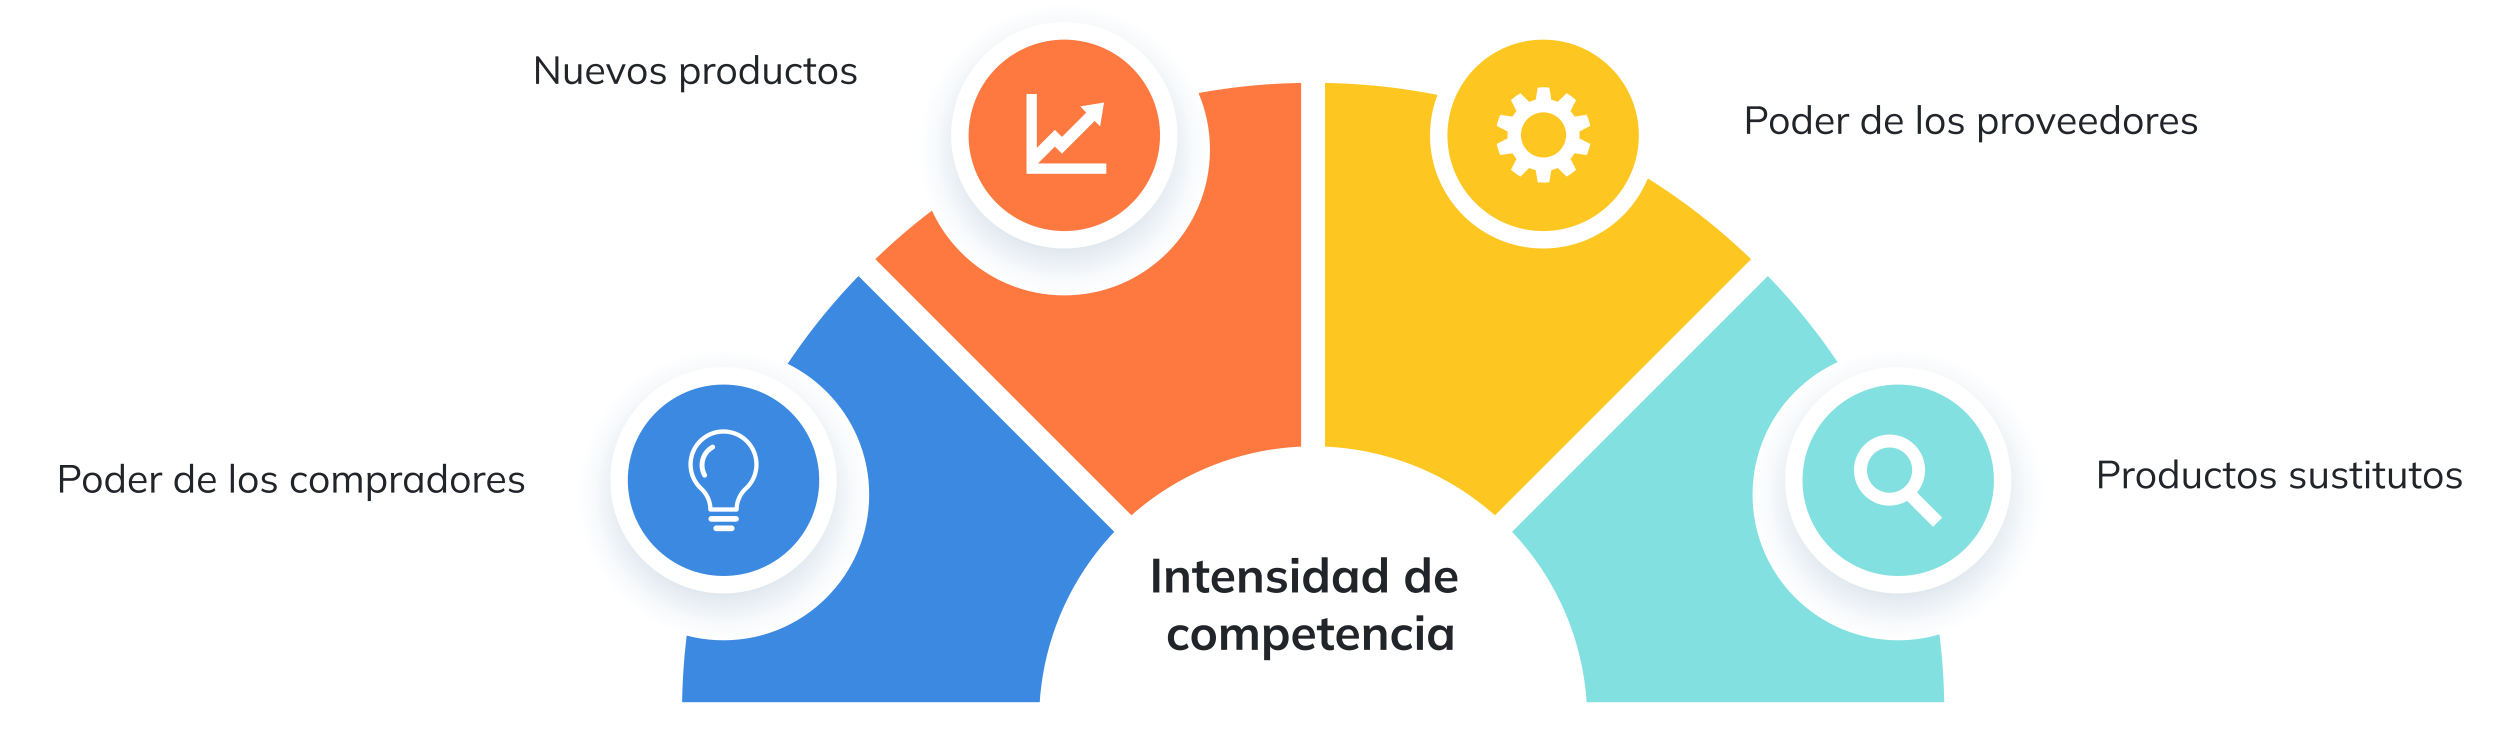 <svg xmlns="http://www.w3.org/2000/svg" xmlns:xlink="http://www.w3.org/1999/xlink" width="1150" height="341.55" viewBox="0 0 1150 341.55">
  <defs>
    <filter id="Trazado_985580" x="299.301" y="113.247" width="313.76" height="227.184" filterUnits="userSpaceOnUse">
      <feOffset dy="3" input="SourceAlpha"/>
      <feGaussianBlur stdDeviation="3" result="blur"/>
      <feFlood flood-opacity="0.161"/>
      <feComposite operator="in" in2="blur"/>
      <feComposite in="SourceGraphic"/>
    </filter>
    <filter id="Trazado_985584" x="469.001" y="196.37" width="270.115" height="144.058" filterUnits="userSpaceOnUse">
      <feOffset dy="3" input="SourceAlpha"/>
      <feGaussianBlur stdDeviation="3" result="blur-2"/>
      <feFlood flood-opacity="0.161"/>
      <feComposite operator="in" in2="blur-2"/>
      <feComposite in="SourceGraphic"/>
    </filter>
    <radialGradient id="radial-gradient" cx="0.5" cy="0.5" r="0.5" gradientUnits="objectBoundingBox">
      <stop offset="0.36" stop-color="#acc2d4"/>
      <stop offset="0.443" stop-color="#bbcddc"/>
      <stop offset="0.683" stop-color="#e0e8ef"/>
      <stop offset="0.878" stop-color="#f7f9fb"/>
      <stop offset="1" stop-color="#fff"/>
    </radialGradient>
    <radialGradient id="radial-gradient-3" cx="0.5" cy="0.5" r="0.5" gradientTransform="translate(0)" xlink:href="#radial-gradient"/>
    <filter id="Rectángulo_405997" x="0" y="189.59" width="266" height="68" filterUnits="userSpaceOnUse">
      <feOffset dy="3" input="SourceAlpha"/>
      <feGaussianBlur stdDeviation="3" result="blur-3"/>
      <feFlood flood-opacity="0.161"/>
      <feComposite operator="in" in2="blur-3"/>
      <feComposite in="SourceGraphic"/>
    </filter>
    <filter id="Rectángulo_407908" x="218" y="1.59" width="210" height="68" filterUnits="userSpaceOnUse">
      <feOffset dy="3" input="SourceAlpha"/>
      <feGaussianBlur stdDeviation="3" result="blur-4"/>
      <feFlood flood-opacity="0.161"/>
      <feComposite operator="in" in2="blur-4"/>
      <feComposite in="SourceGraphic"/>
    </filter>
    <filter id="Rectángulo_407909" x="940" y="187.59" width="210" height="68" filterUnits="userSpaceOnUse">
      <feOffset dy="3" input="SourceAlpha"/>
      <feGaussianBlur stdDeviation="3" result="blur-5"/>
      <feFlood flood-opacity="0.161"/>
      <feComposite operator="in" in2="blur-5"/>
      <feComposite in="SourceGraphic"/>
    </filter>
    <filter id="Rectángulo_407910" x="779" y="24.59" width="257" height="68" filterUnits="userSpaceOnUse">
      <feOffset dy="3" input="SourceAlpha"/>
      <feGaussianBlur stdDeviation="3" result="blur-6"/>
      <feFlood flood-opacity="0.161"/>
      <feComposite operator="in" in2="blur-6"/>
      <feComposite in="SourceGraphic"/>
    </filter>
  </defs>
  <g id="Grupo_1151699" data-name="Grupo 1151699" transform="translate(-225 -4310)">
    <g id="Grupo_1150968" data-name="Grupo 1150968" transform="translate(28 28.59)">
      <g id="Grupo_1150967" data-name="Grupo 1150967">
        <g id="Grupo_1150961" data-name="Grupo 1150961" transform="translate(-5525.986 -170)">
          <g id="Grupo_1150952" data-name="Grupo 1150952" transform="translate(6025.853 4478.646)">
            <g id="Grupo_1150948" data-name="Grupo 1150948" transform="translate(84.326 0)">
              <path id="Trazado_985576" data-name="Trazado 985576" d="M371.835,118.786a294.833,294.833,0,0,0-209.184,86.576L371.835,414.546Z" transform="translate(-154.969 -113.352)" fill="#fd7940"/>
              <path id="Trazado_985577" data-name="Trazado 985577" d="M381.469,430.636l-222.3-222.3,3.841-3.841a299.246,299.246,0,0,1,213.025-88.169h5.434V430.636Zm-206.9-222.267L370.6,404.4V127.24A288.261,288.261,0,0,0,174.574,208.369Z" transform="translate(-159.169 -116.323)" fill="#fff"/>
            </g>
            <g id="Grupo_1150949" data-name="Grupo 1150949" transform="translate(295.758)">
              <path id="Trazado_985578" data-name="Trazado 985578" d="M466.646,205.362a294.829,294.829,0,0,0-209.184-86.576v295.76Z" transform="translate(-252.028 -113.352)" fill="#fdc621"/>
              <path id="Trazado_985579" data-name="Trazado 985579" d="M255,430.636V116.323h5.434a299.242,299.242,0,0,1,213.025,88.169l3.841,3.841Zm10.868-303.4V404.4L461.9,208.367A288.278,288.278,0,0,0,265.867,127.24Z" transform="translate(-254.999 -116.323)" fill="#fff"/>
            </g>
            <g id="Grupo_1150950" data-name="Grupo 1150950" transform="translate(0 84.324)">
              <g transform="matrix(1, 0, 0, 1, -302.87, -111.56)" filter="url(#Trazado_985580)">
                <path id="Trazado_985580-2" data-name="Trazado 985580" d="M209.988,158.026A294.829,294.829,0,0,0,123.412,367.21h295.76Z" transform="translate(184.89 -38.78)" fill="#3b89e1"/>
              </g>
              <path id="Trazado_985581" data-name="Trazado 985581" d="M435.262,376.845H120.949v-5.434a299.262,299.262,0,0,1,88.167-213.025l3.843-3.843Zm-303.4-10.866H409.022L212.995,169.949A288.261,288.261,0,0,0,131.866,365.979Z" transform="translate(-120.949 -154.542)" fill="#fff"/>
            </g>
            <g id="Grupo_1150951" data-name="Grupo 1150951" transform="translate(288.073 84.324)">
              <path id="Trazado_985582" data-name="Trazado 985582" d="M553.222,367.209a294.833,294.833,0,0,0-86.576-209.184L257.462,367.209Z" transform="translate(-244.343 -150.34)" fill="#82e0e0"/>
              <path id="Trazado_985583" data-name="Trazado 985583" d="M565.829,376.845H251.516l222.3-222.3,3.843,3.843a299.262,299.262,0,0,1,88.167,213.025ZM277.756,365.979H554.912a288.263,288.263,0,0,0-81.127-196.03Z" transform="translate(-251.516 -154.542)" fill="#fff"/>
            </g>
          </g>
          <g transform="matrix(1, 0, 0, 1, 5722.99, 4451.41)" filter="url(#Trazado_985584)">
            <path id="Trazado_985584-2" data-name="Trazado 985584" d="M415.543,232.6a126.058,126.058,0,0,0-215.216,89.158H452.442A125.657,125.657,0,0,0,415.543,232.6Z" transform="translate(277.67 6.67)" fill="#fff"/>
          </g>
          <g id="Grupo_1150955" data-name="Grupo 1150955" transform="translate(5988.795 4611.933)">
            <circle id="Elipse_11656" data-name="Elipse 11656" cx="67.008" cy="67.008" r="67.008" fill="url(#radial-gradient)"/>
            <circle id="Elipse_11657" data-name="Elipse 11657" cx="52.045" cy="52.045" r="52.045" transform="translate(14.963 8.36)" fill="#fff"/>
            <circle id="Elipse_11658" data-name="Elipse 11658" cx="44.029" cy="44.029" r="44.029" transform="translate(22.979 16.375)" fill="#3b89e1"/>
            <g id="Grupo_1150954" data-name="Grupo 1150954" transform="translate(50.873 36.982)">
              <path id="Trazado_985585" data-name="Trazado 985585" d="M144.05,214.19H132.692a1.315,1.315,0,0,1-1.311-1.311h0a1.315,1.315,0,0,1,1.311-1.311H144.05a1.315,1.315,0,0,1,1.311,1.311h0A1.314,1.314,0,0,1,144.05,214.19Z" transform="translate(-122.181 -171.694)" fill="#fff"/>
              <path id="Trazado_985586" data-name="Trazado 985586" d="M140.829,216.16h-7.1a1.315,1.315,0,0,1-1.311-1.311h0a1.315,1.315,0,0,1,1.311-1.311h7.1a1.315,1.315,0,0,1,1.311,1.311h0A1.315,1.315,0,0,1,140.829,216.16Z" transform="translate(-120.926 -169.318)" fill="#fff"/>
              <g id="Grupo_1150953" data-name="Grupo 1150953">
                <path id="Trazado_985587" data-name="Trazado 985587" d="M149.382,231.352H137.314a.987.987,0,0,1-.988-.988,12.049,12.049,0,0,0-3.883-8.841,16.137,16.137,0,1,1,21.8,0,12.1,12.1,0,0,0-3.877,8.836A.986.986,0,0,1,149.382,231.352Zm-11.118-1.977h10.165a14.115,14.115,0,0,1,4.481-9.3,14.162,14.162,0,1,0-19.133-.007A14.036,14.036,0,0,1,138.265,229.375Z" transform="translate(-127.211 -193.496)" fill="#fff"/>
              </g>
              <path id="Trazado_985588" data-name="Trazado 985588" d="M136.106,198.8a8.4,8.4,0,0,0-3.261,11.387,1.142,1.142,0,0,1-.446,1.547,1.111,1.111,0,0,1-.541.13,1.13,1.13,0,0,1-.988-.578,10.64,10.64,0,0,1,4.137-14.46,1.13,1.13,0,1,1,1.1,1.975Z" transform="translate(-124.41 -189.664)" fill="#fff"/>
            </g>
          </g>
          <g id="Grupo_1150957" data-name="Grupo 1150957" transform="translate(6529.16 4611.933)">
            <circle id="Elipse_11659" data-name="Elipse 11659" cx="67.008" cy="67.008" r="67.008" fill="url(#radial-gradient)"/>
            <circle id="Elipse_11660" data-name="Elipse 11660" cx="52.045" cy="52.045" r="52.045" transform="translate(14.963 8.36)" fill="#fff"/>
            <circle id="Elipse_11661" data-name="Elipse 11661" cx="44.029" cy="44.029" r="44.029" transform="translate(22.979 16.375)" fill="#82e0e0"/>
            <g id="Grupo_1150956" data-name="Grupo 1150956" transform="translate(46.662 39.381)">
              <path id="Trazado_985589" data-name="Trazado 985589" d="M410.784,232.8l-11.6-11.594a16.2,16.2,0,0,0,3.733-10.273,16.351,16.351,0,1,0-16.353,16.351,16.175,16.175,0,0,0,8.073-2.217l11.936,11.938Zm-34.617-21.867a10.405,10.405,0,1,1,10.4,10.405A10.416,10.416,0,0,1,376.166,210.934Z" transform="translate(-370.218 -194.583)" fill="#fff"/>
            </g>
          </g>
          <g id="Grupo_1150958" data-name="Grupo 1150958" transform="translate(6145.555 4453.271)">
            <circle id="Elipse_11662" data-name="Elipse 11662" cx="67.008" cy="67.008" r="67.008" fill="url(#radial-gradient-3)"/>
            <circle id="Elipse_11663" data-name="Elipse 11663" cx="52.045" cy="52.045" r="52.045" transform="translate(14.963 8.358)" fill="#fff"/>
            <circle id="Elipse_11664" data-name="Elipse 11664" cx="44.029" cy="44.029" r="44.029" transform="translate(16.505 96.811) rotate(-80.782)" fill="#fd7940"/>
            <path id="Trazado_985590" data-name="Trazado 985590" d="M202.974,155.514l7.755-7.753,3.263,3.261,15.06-15.056,2.509,2.509c.033-.205,1.911-11.707,1.792-10.974l-10.972,1.794,2.829,2.826-11.217,11.215-3.263-3.261-8.276,8.276V123.575H197.7v36.7h36.7v-4.757h-31.42Z" transform="translate(-148.069 -82.2)" fill="#fff"/>
          </g>
          <g id="Grupo_1150960" data-name="Grupo 1150960" transform="translate(6365.834 4451.41)">
            <circle id="Elipse_11665" data-name="Elipse 11665" cx="67.008" cy="67.008" r="67.008" transform="translate(0 1.861)" fill="url(#radial-gradient-3)"/>
            <circle id="Elipse_11666" data-name="Elipse 11666" cx="52.045" cy="52.045" r="52.045" transform="translate(14.963 10.219)" fill="#fff"/>
            <circle id="Elipse_11667" data-name="Elipse 11667" cx="44.029" cy="44.029" r="44.029" transform="translate(4.735 62.266) rotate(-45)" fill="#fdc621"/>
            <g id="Grupo_1150959" data-name="Grupo 1150959" transform="translate(45.658 40.157)">
              <path id="Trazado_985591" data-name="Trazado 985591" d="M333.816,144.09c0-.53-.029-1.055-.079-1.573l5.013-2.584a22.024,22.024,0,0,0-1.677-5.123l-5.571.856a16.442,16.442,0,0,0-1.844-2.531l2.535-5.033a22.012,22.012,0,0,0-4.351-3.186l-4.007,3.969a16.351,16.351,0,0,0-2.987-.966l-.909-5.558a19.921,19.921,0,0,0-5.39,0l-.909,5.558a16.237,16.237,0,0,0-2.987.966l-4.007-3.969a21.818,21.818,0,0,0-4.351,3.186l2.535,5.033a16.538,16.538,0,0,0-1.844,2.531l-5.571-.856a21.822,21.822,0,0,0-1.677,5.123l5.011,2.584c-.046.518-.077,1.041-.077,1.573s.029,1.055.077,1.571l-5.011,2.584a21.823,21.823,0,0,0,1.677,5.123l5.571-.854a16.666,16.666,0,0,0,1.844,2.533l-2.535,5.033a21.894,21.894,0,0,0,4.351,3.184l4.007-3.969a16.352,16.352,0,0,0,2.987.966l.909,5.558a19.925,19.925,0,0,0,5.39,0l.909-5.558a16.241,16.241,0,0,0,2.987-.966l4.007,3.969a22.151,22.151,0,0,0,4.351-3.184l-2.535-5.033a16.826,16.826,0,0,0,1.844-2.533l5.571.854a21.925,21.925,0,0,0,1.677-5.123l-5.013-2.584C333.787,145.142,333.816,144.62,333.816,144.09Zm-16.572,10.383a10.383,10.383,0,1,1,10.381-10.383A10.385,10.385,0,0,1,317.244,154.473Z" transform="translate(-295.737 -122.179)" fill="#fff"/>
            </g>
          </g>
        </g>
        <path id="Trazado_986656" data-name="Trazado 986656" d="M-72.534,0V-15.51H-69.7V0Zm6.028,0V-8.338q0-.682-.044-1.386t-.132-1.386h2.662l.22,2.2h-.264A3.935,3.935,0,0,1-62.5-10.7a4.533,4.533,0,0,1,2.4-.627,3.765,3.765,0,0,1,2.948,1.1,5.022,5.022,0,0,1,.99,3.432V0h-2.75V-6.666a2.88,2.88,0,0,0-.517-1.925,1.965,1.965,0,0,0-1.551-.583,2.651,2.651,0,0,0-2.024.792,2.95,2.95,0,0,0-.748,2.112V0Zm18.018.22A4.006,4.006,0,0,1-51.48-.814a4.27,4.27,0,0,1-1.012-3.1V-9.042h-2.134V-11.11h2.134v-2.838l2.75-.7v3.542h2.97v2.068h-2.97v4.95a2.312,2.312,0,0,0,.44,1.606,1.591,1.591,0,0,0,1.21.462,3.343,3.343,0,0,0,.715-.066,4.1,4.1,0,0,0,.583-.176V-.088a3.875,3.875,0,0,1-.825.231A5.164,5.164,0,0,1-48.488.22Zm8.844,0a6.015,6.015,0,0,1-4.378-1.54,5.618,5.618,0,0,1-1.584-4.224,6.437,6.437,0,0,1,.682-3.036,5.017,5.017,0,0,1,1.9-2.024,5.469,5.469,0,0,1,2.849-.726,4.928,4.928,0,0,1,2.684.682,4.323,4.323,0,0,1,1.639,1.914,6.9,6.9,0,0,1,.561,2.882v.726h-8.1V-6.578h6.138l-.374.308a3.7,3.7,0,0,0-.649-2.354,2.264,2.264,0,0,0-1.881-.814,2.484,2.484,0,0,0-2.1.968,4.381,4.381,0,0,0-.737,2.706v.286a3.663,3.663,0,0,0,.891,2.7,3.407,3.407,0,0,0,2.519.891,6.011,6.011,0,0,0,1.771-.253,4.994,4.994,0,0,0,1.573-.825l.814,1.848a5.8,5.8,0,0,1-1.892.99A7.606,7.606,0,0,1-39.644.22ZM-32.956,0V-8.338q0-.682-.044-1.386t-.132-1.386h2.662l.22,2.2h-.264A3.935,3.935,0,0,1-28.952-10.7a4.533,4.533,0,0,1,2.4-.627,3.765,3.765,0,0,1,2.948,1.1,5.022,5.022,0,0,1,.99,3.432V0h-2.75V-6.666a2.88,2.88,0,0,0-.517-1.925,1.965,1.965,0,0,0-1.551-.583,2.651,2.651,0,0,0-2.024.792,2.95,2.95,0,0,0-.748,2.112V0ZM-15.73.22a9.586,9.586,0,0,1-2.629-.341,6.041,6.041,0,0,1-2.013-.957l.77-1.848a6.709,6.709,0,0,0,1.848.88,6.991,6.991,0,0,0,2.046.308,2.9,2.9,0,0,0,1.639-.374,1.171,1.171,0,0,0,.539-1.012,1.01,1.01,0,0,0-.341-.8,2.406,2.406,0,0,0-1.089-.451l-2.2-.418a4.193,4.193,0,0,1-2.145-1.056,2.67,2.67,0,0,1-.737-1.958,3.079,3.079,0,0,1,.561-1.826,3.708,3.708,0,0,1,1.606-1.243,6.154,6.154,0,0,1,2.453-.451A7.963,7.963,0,0,1-13.1-11a4.865,4.865,0,0,1,1.837.99l-.792,1.782a5.2,5.2,0,0,0-1.562-.858,5.178,5.178,0,0,0-1.716-.308,2.748,2.748,0,0,0-1.672.407,1.263,1.263,0,0,0-.528,1.045,1.089,1.089,0,0,0,.319.8,2.026,2.026,0,0,0,1,.473l2.2.418a4.423,4.423,0,0,1,2.233,1A2.546,2.546,0,0,1-11.022-3.3a3.064,3.064,0,0,1-.594,1.892A3.709,3.709,0,0,1-13.266-.2,6.67,6.67,0,0,1-15.73.22ZM-8.668,0V-11.11h2.75V0Zm-.154-13.2v-2.684h3.058V-13.2ZM1.386.22A4.741,4.741,0,0,1-1.177-.473,4.6,4.6,0,0,1-2.9-2.464a7.179,7.179,0,0,1-.616-3.1A7.106,7.106,0,0,1-2.9-8.657a4.614,4.614,0,0,1,1.727-1.98,4.741,4.741,0,0,1,2.563-.693,4.51,4.51,0,0,1,2.453.671A3.212,3.212,0,0,1,5.258-8.844H4.972v-7.348h2.75V0H5.016V-2.354H5.28A3.3,3.3,0,0,1,3.861-.473,4.442,4.442,0,0,1,1.386.22Zm.77-2.112A2.632,2.632,0,0,0,4.246-2.8a4.122,4.122,0,0,0,.792-2.761,4.077,4.077,0,0,0-.792-2.75,2.646,2.646,0,0,0-2.09-.9,2.679,2.679,0,0,0-2.1.9,4.038,4.038,0,0,0-.8,2.75A4.083,4.083,0,0,0,.055-2.8,2.664,2.664,0,0,0,2.156-1.892ZM15,.22a4.686,4.686,0,0,1-2.552-.693,4.628,4.628,0,0,1-1.716-1.991,7.179,7.179,0,0,1-.616-3.1,7.106,7.106,0,0,1,.616-3.091,4.639,4.639,0,0,1,1.716-1.98A4.686,4.686,0,0,1,15-11.33a4.442,4.442,0,0,1,2.475.693A3.3,3.3,0,0,1,18.9-8.778h-.242L18.9-11.11h2.64q-.066.682-.121,1.386t-.055,1.386V0H18.634l-.022-2.288h.264a3.247,3.247,0,0,1-1.43,1.826A4.471,4.471,0,0,1,15,.22Zm.77-2.112a2.632,2.632,0,0,0,2.09-.913,4.122,4.122,0,0,0,.792-2.761,4.077,4.077,0,0,0-.792-2.75,2.646,2.646,0,0,0-2.09-.9,2.646,2.646,0,0,0-2.09.9,4.077,4.077,0,0,0-.792,2.75A4.163,4.163,0,0,0,13.673-2.8,2.623,2.623,0,0,0,15.774-1.892ZM28.666.22A4.741,4.741,0,0,1,26.1-.473a4.6,4.6,0,0,1-1.727-1.991,7.179,7.179,0,0,1-.616-3.1,7.106,7.106,0,0,1,.616-3.091,4.614,4.614,0,0,1,1.727-1.98,4.741,4.741,0,0,1,2.563-.693,4.51,4.51,0,0,1,2.453.671,3.212,3.212,0,0,1,1.419,1.815h-.286v-7.348H35V0H32.3V-2.354h.264A3.3,3.3,0,0,1,31.141-.473,4.442,4.442,0,0,1,28.666.22Zm.77-2.112a2.632,2.632,0,0,0,2.09-.913,4.122,4.122,0,0,0,.792-2.761,4.077,4.077,0,0,0-.792-2.75,2.646,2.646,0,0,0-2.09-.9,2.679,2.679,0,0,0-2.1.9,4.038,4.038,0,0,0-.8,2.75,4.083,4.083,0,0,0,.8,2.761A2.664,2.664,0,0,0,29.436-1.892ZM48.334.22a4.741,4.741,0,0,1-2.563-.693,4.6,4.6,0,0,1-1.727-1.991,7.179,7.179,0,0,1-.616-3.1,7.106,7.106,0,0,1,.616-3.091,4.614,4.614,0,0,1,1.727-1.98,4.741,4.741,0,0,1,2.563-.693,4.51,4.51,0,0,1,2.453.671,3.212,3.212,0,0,1,1.419,1.815H51.92v-7.348h2.75V0H51.964V-2.354h.264A3.3,3.3,0,0,1,50.809-.473,4.442,4.442,0,0,1,48.334.22Zm.77-2.112a2.632,2.632,0,0,0,2.09-.913,4.122,4.122,0,0,0,.792-2.761,4.077,4.077,0,0,0-.792-2.75,2.646,2.646,0,0,0-2.09-.9,2.679,2.679,0,0,0-2.1.9,4.038,4.038,0,0,0-.8,2.75A4.083,4.083,0,0,0,47-2.8,2.664,2.664,0,0,0,49.1-1.892ZM63.03.22a6.015,6.015,0,0,1-4.378-1.54,5.618,5.618,0,0,1-1.584-4.224A6.437,6.437,0,0,1,57.75-8.58a5.017,5.017,0,0,1,1.9-2.024A5.469,5.469,0,0,1,62.5-11.33a4.928,4.928,0,0,1,2.684.682,4.323,4.323,0,0,1,1.639,1.914,6.9,6.9,0,0,1,.561,2.882v.726h-8.1V-6.578h6.138l-.374.308A3.7,3.7,0,0,0,64.4-8.624a2.264,2.264,0,0,0-1.881-.814,2.484,2.484,0,0,0-2.1.968,4.381,4.381,0,0,0-.737,2.706v.286a3.663,3.663,0,0,0,.891,2.7,3.407,3.407,0,0,0,2.519.891,6.011,6.011,0,0,0,1.771-.253A4.994,4.994,0,0,0,66.44-2.97l.814,1.848a5.8,5.8,0,0,1-1.892.99A7.606,7.606,0,0,1,63.03.22Zm-123.1,26.4a6.16,6.16,0,0,1-3-.7A4.877,4.877,0,0,1-65.065,23.9a6.483,6.483,0,0,1-.7-3.113,6.211,6.211,0,0,1,.715-3.08,4.875,4.875,0,0,1,1.991-1.958,6.256,6.256,0,0,1,2.992-.682,6.872,6.872,0,0,1,2.145.341,4.349,4.349,0,0,1,1.705.979l-.836,1.914a4.005,4.005,0,0,0-1.331-.825,4.107,4.107,0,0,0-1.441-.275,2.923,2.923,0,0,0-2.3.924,3.906,3.906,0,0,0-.825,2.684,3.993,3.993,0,0,0,.825,2.706,2.889,2.889,0,0,0,2.3.946A4.2,4.2,0,0,0-58.41,24.2a4.092,4.092,0,0,0,1.353-.814l.836,1.892a4.667,4.667,0,0,1-1.727.99A6.61,6.61,0,0,1-60.071,26.62Zm10.78,0a5.971,5.971,0,0,1-2.97-.7,4.879,4.879,0,0,1-1.947-2,6.452,6.452,0,0,1-.693-3.08,6.386,6.386,0,0,1,.693-3.069,4.9,4.9,0,0,1,1.947-1.991,5.971,5.971,0,0,1,2.97-.7,6.034,6.034,0,0,1,2.981.7,4.877,4.877,0,0,1,1.958,1.991,6.386,6.386,0,0,1,.693,3.069,6.452,6.452,0,0,1-.693,3.08,4.86,4.86,0,0,1-1.958,2A6.034,6.034,0,0,1-49.291,26.62Zm0-2.112a2.567,2.567,0,0,0,2.068-.913,4.2,4.2,0,0,0,.77-2.761,4.158,4.158,0,0,0-.77-2.75,2.58,2.58,0,0,0-2.068-.9,2.58,2.58,0,0,0-2.068.9,4.158,4.158,0,0,0-.77,2.75,4.2,4.2,0,0,0,.77,2.761A2.567,2.567,0,0,0-49.291,24.508Zm8.008,1.892V18.062q0-.682-.044-1.386t-.132-1.386H-38.8l.22,2.2h-.264a3.78,3.78,0,0,1,1.419-1.782,4.009,4.009,0,0,1,2.277-.638,3.646,3.646,0,0,1,2.189.627,3.362,3.362,0,0,1,1.221,1.947h-.352a3.875,3.875,0,0,1,1.518-1.881,4.311,4.311,0,0,1,2.42-.693,3.443,3.443,0,0,1,2.794,1.1,5.273,5.273,0,0,1,.924,3.432v6.8h-2.75V19.712a3.2,3.2,0,0,0-.44-1.9,1.65,1.65,0,0,0-1.408-.583,2.21,2.21,0,0,0-1.8.8,3.31,3.31,0,0,0-.66,2.167v6.2h-2.75V19.712a3.205,3.205,0,0,0-.44-1.9,1.65,1.65,0,0,0-1.408-.583,2.179,2.179,0,0,0-1.793.8,3.348,3.348,0,0,0-.649,2.167v6.2Zm19.778,4.752V18.062q0-.682-.044-1.386t-.132-1.386h2.662l.242,2.332h-.242a3.2,3.2,0,0,1,1.4-1.859,4.442,4.442,0,0,1,2.475-.693,4.726,4.726,0,0,1,2.574.693,4.639,4.639,0,0,1,1.716,1.98,7.106,7.106,0,0,1,.616,3.091,7.179,7.179,0,0,1-.616,3.1,4.628,4.628,0,0,1-1.716,1.991,4.726,4.726,0,0,1-2.574.693,4.4,4.4,0,0,1-2.442-.682A3.271,3.271,0,0,1-19,24.112h.242v7.04Zm5.588-6.644a2.656,2.656,0,0,0,2.112-.913,4.122,4.122,0,0,0,.792-2.761,4.077,4.077,0,0,0-.792-2.75,2.671,2.671,0,0,0-2.112-.9,2.646,2.646,0,0,0-2.09.9,4.077,4.077,0,0,0-.792,2.75,4.122,4.122,0,0,0,.792,2.761A2.632,2.632,0,0,0-15.917,24.508ZM-2.5,26.62a6.015,6.015,0,0,1-4.378-1.54,5.618,5.618,0,0,1-1.584-4.224,6.437,6.437,0,0,1,.682-3.036,5.017,5.017,0,0,1,1.9-2.024,5.469,5.469,0,0,1,2.849-.726,4.928,4.928,0,0,1,2.684.682A4.323,4.323,0,0,1,1.3,17.666a6.9,6.9,0,0,1,.561,2.882v.726h-8.1V19.822H-.1l-.374.308a3.7,3.7,0,0,0-.649-2.354A2.264,2.264,0,0,0-3,16.962a2.484,2.484,0,0,0-2.1.968,4.381,4.381,0,0,0-.737,2.706v.286a3.663,3.663,0,0,0,.891,2.7,3.407,3.407,0,0,0,2.519.891A6.011,6.011,0,0,0-.66,24.255,4.994,4.994,0,0,0,.913,23.43l.814,1.848a5.8,5.8,0,0,1-1.892.99A7.606,7.606,0,0,1-2.5,26.62Zm11.4,0a4.006,4.006,0,0,1-2.992-1.034,4.27,4.27,0,0,1-1.012-3.1V17.358H2.761V15.29H4.895V12.452l2.75-.7V15.29h2.97v2.068H7.645v4.95a2.312,2.312,0,0,0,.44,1.606,1.591,1.591,0,0,0,1.21.462,3.343,3.343,0,0,0,.715-.066,4.1,4.1,0,0,0,.583-.176v2.178a3.875,3.875,0,0,1-.825.231A5.164,5.164,0,0,1,8.9,26.62Zm8.844,0a6.015,6.015,0,0,1-4.378-1.54,5.618,5.618,0,0,1-1.584-4.224,6.437,6.437,0,0,1,.682-3.036,5.017,5.017,0,0,1,1.9-2.024,5.469,5.469,0,0,1,2.849-.726,4.928,4.928,0,0,1,2.684.682,4.323,4.323,0,0,1,1.639,1.914,6.9,6.9,0,0,1,.561,2.882v.726H14V19.822h6.138l-.374.308a3.7,3.7,0,0,0-.649-2.354,2.264,2.264,0,0,0-1.881-.814,2.484,2.484,0,0,0-2.1.968,4.381,4.381,0,0,0-.737,2.706v.286a3.663,3.663,0,0,0,.891,2.7,3.407,3.407,0,0,0,2.519.891,6.011,6.011,0,0,0,1.771-.253,4.994,4.994,0,0,0,1.573-.825l.814,1.848a5.8,5.8,0,0,1-1.892.99A7.606,7.606,0,0,1,17.743,26.62Zm6.688-.22V18.062q0-.682-.044-1.386t-.132-1.386h2.662l.22,2.2h-.264A3.935,3.935,0,0,1,28.435,15.7a4.533,4.533,0,0,1,2.4-.627,3.765,3.765,0,0,1,2.948,1.1,5.022,5.022,0,0,1,.99,3.432v6.8h-2.75V19.734a2.88,2.88,0,0,0-.517-1.925,1.965,1.965,0,0,0-1.551-.583,2.651,2.651,0,0,0-2.024.792,2.95,2.95,0,0,0-.748,2.112V26.4Zm18.37.22a6.16,6.16,0,0,1-3-.7A4.877,4.877,0,0,1,37.807,23.9a6.483,6.483,0,0,1-.7-3.113,6.211,6.211,0,0,1,.715-3.08,4.875,4.875,0,0,1,1.991-1.958A6.256,6.256,0,0,1,42.8,15.07a6.872,6.872,0,0,1,2.145.341,4.349,4.349,0,0,1,1.705.979L45.815,18.3a4.005,4.005,0,0,0-1.331-.825,4.107,4.107,0,0,0-1.441-.275,2.923,2.923,0,0,0-2.3.924,3.906,3.906,0,0,0-.825,2.684,3.993,3.993,0,0,0,.825,2.706,2.889,2.889,0,0,0,2.3.946,4.2,4.2,0,0,0,1.419-.264,4.092,4.092,0,0,0,1.353-.814l.836,1.892a4.667,4.667,0,0,1-1.727.99A6.61,6.61,0,0,1,42.8,26.62Zm5.984-.22V15.29h2.75V26.4Zm-.154-13.2V10.516h3.058V13.2ZM58.817,26.62a4.686,4.686,0,0,1-2.552-.693,4.628,4.628,0,0,1-1.716-1.991,7.179,7.179,0,0,1-.616-3.1,7.106,7.106,0,0,1,.616-3.091,4.515,4.515,0,0,1,4.268-2.673,4.442,4.442,0,0,1,2.475.693,3.3,3.3,0,0,1,1.419,1.859h-.242l.242-2.332h2.64q-.066.682-.121,1.386t-.055,1.386V26.4H62.447l-.022-2.288h.264a3.247,3.247,0,0,1-1.43,1.826A4.471,4.471,0,0,1,58.817,26.62Zm.77-2.112a2.632,2.632,0,0,0,2.09-.913,4.122,4.122,0,0,0,.792-2.761,4.077,4.077,0,0,0-.792-2.75,2.872,2.872,0,0,0-4.18,0,4.077,4.077,0,0,0-.792,2.75,4.163,4.163,0,0,0,.781,2.761A2.623,2.623,0,0,0,59.587,24.508Z" transform="translate(800 4553.935)" fill="#212429" stroke="rgba(0,0,0,0)" stroke-width="1"/>
      </g>
      <g transform="matrix(1, 0, 0, 1, 197, 4281.41)" filter="url(#Rectángulo_405997)">
        <rect id="Rectángulo_405997-2" data-name="Rectángulo 405997" width="248" height="50" rx="15" transform="translate(9 195.59)" fill="#fff"/>
      </g>
      <path id="Contenido" d="M1.584,18V5.31H6.75a4.474,4.474,0,0,1,3.078.963,3.4,3.4,0,0,1,1.08,2.673A3.409,3.409,0,0,1,9.828,11.6a4.42,4.42,0,0,1-3.078.981H3.078V18Zm1.494-6.66H6.606a3.074,3.074,0,0,0,2.1-.63,2.234,2.234,0,0,0,.711-1.764A2.256,2.256,0,0,0,8.7,7.164a3.074,3.074,0,0,0-2.1-.63H3.078Zm13.376,6.822a4.371,4.371,0,0,1-2.259-.567,3.776,3.776,0,0,1-1.485-1.62,5.554,5.554,0,0,1-.522-2.493,5.541,5.541,0,0,1,.522-2.5,3.787,3.787,0,0,1,1.485-1.611A4.371,4.371,0,0,1,16.454,8.8a4.407,4.407,0,0,1,2.277.567,3.844,3.844,0,0,1,1.494,1.611,5.461,5.461,0,0,1,.531,2.5,5.475,5.475,0,0,1-.531,2.493,3.833,3.833,0,0,1-1.494,1.62A4.407,4.407,0,0,1,16.454,18.162Zm0-1.188a2.551,2.551,0,0,0,2.052-.891,3.922,3.922,0,0,0,.756-2.6,3.92,3.92,0,0,0-.765-2.619,2.557,2.557,0,0,0-2.043-.891,2.531,2.531,0,0,0-2.034.891,3.953,3.953,0,0,0-.756,2.619,3.922,3.922,0,0,0,.756,2.6A2.531,2.531,0,0,0,16.454,16.974Zm9.992,1.188a3.834,3.834,0,0,1-2.088-.567,3.747,3.747,0,0,1-1.4-1.611,5.8,5.8,0,0,1-.495-2.5,5.844,5.844,0,0,1,.495-2.52,3.688,3.688,0,0,1,1.4-1.6A3.88,3.88,0,0,1,26.446,8.8a3.643,3.643,0,0,1,2.115.612,2.962,2.962,0,0,1,1.2,1.656h-.216V4.752H31V18H29.56V15.84h.2a2.911,2.911,0,0,1-1.188,1.7A3.647,3.647,0,0,1,26.446,18.162Zm.306-1.188a2.584,2.584,0,0,0,2.052-.891,3.859,3.859,0,0,0,.774-2.6,3.889,3.889,0,0,0-.774-2.619,2.584,2.584,0,0,0-2.052-.891,2.557,2.557,0,0,0-2.043.891,3.92,3.92,0,0,0-.765,2.619,3.89,3.89,0,0,0,.765,2.6A2.557,2.557,0,0,0,26.752,16.974Zm11.09,1.188a4.505,4.505,0,0,1-3.348-1.233A4.654,4.654,0,0,1,33.269,13.5a5.356,5.356,0,0,1,.54-2.475,3.992,3.992,0,0,1,1.512-1.638A4.243,4.243,0,0,1,37.553,8.8a3.907,3.907,0,0,1,2.088.522,3.374,3.374,0,0,1,1.3,1.485,5.335,5.335,0,0,1,.45,2.277v.54h-7v-.918h6.048l-.306.234a3.512,3.512,0,0,0-.648-2.25,2.319,2.319,0,0,0-1.926-.81,2.546,2.546,0,0,0-2.106.945,3.963,3.963,0,0,0-.756,2.547v.162a3.569,3.569,0,0,0,.837,2.565,3.1,3.1,0,0,0,2.349.873,4.672,4.672,0,0,0,1.521-.243,4.135,4.135,0,0,0,1.359-.8l.5,1.026a4.005,4.005,0,0,1-1.5.891A5.813,5.813,0,0,1,37.841,18.162ZM43.585,18V11.142q0-.54-.027-1.1t-.081-1.08h1.4l.18,2.2-.252.018a3,3,0,0,1,.63-1.332A2.881,2.881,0,0,1,46.5,9.063,3.225,3.225,0,0,1,47.779,8.8q.27,0,.477.018a1.351,1.351,0,0,1,.387.09l-.018,1.3a2.536,2.536,0,0,0-.495-.117,4.347,4.347,0,0,0-.513-.027,2.481,2.481,0,0,0-1.377.378,2.448,2.448,0,0,0-.882.972,2.78,2.78,0,0,0-.3,1.26V18Zm14.692.162a3.834,3.834,0,0,1-2.088-.567,3.747,3.747,0,0,1-1.4-1.611,5.8,5.8,0,0,1-.5-2.5,5.844,5.844,0,0,1,.5-2.52,3.688,3.688,0,0,1,1.4-1.6A3.88,3.88,0,0,1,58.277,8.8a3.643,3.643,0,0,1,2.115.612,2.962,2.962,0,0,1,1.2,1.656h-.216V4.752h1.458V18h-1.44V15.84h.2a2.911,2.911,0,0,1-1.188,1.7A3.647,3.647,0,0,1,58.277,18.162Zm.306-1.188a2.584,2.584,0,0,0,2.052-.891,3.859,3.859,0,0,0,.774-2.6,3.889,3.889,0,0,0-.774-2.619,2.584,2.584,0,0,0-2.052-.891,2.557,2.557,0,0,0-2.043.891,3.92,3.92,0,0,0-.765,2.619,3.89,3.89,0,0,0,.765,2.6A2.557,2.557,0,0,0,58.583,16.974Zm11.09,1.188a4.505,4.505,0,0,1-3.348-1.233A4.654,4.654,0,0,1,65.1,13.5a5.356,5.356,0,0,1,.54-2.475,3.992,3.992,0,0,1,1.512-1.638A4.243,4.243,0,0,1,69.385,8.8a3.907,3.907,0,0,1,2.088.522,3.374,3.374,0,0,1,1.3,1.485,5.334,5.334,0,0,1,.45,2.277v.54h-7v-.918h6.048l-.306.234a3.512,3.512,0,0,0-.648-2.25,2.319,2.319,0,0,0-1.926-.81,2.546,2.546,0,0,0-2.106.945,3.963,3.963,0,0,0-.756,2.547v.162A3.569,3.569,0,0,0,67.36,16.1a3.1,3.1,0,0,0,2.349.873,4.672,4.672,0,0,0,1.521-.243,4.135,4.135,0,0,0,1.359-.8l.5,1.026a4.005,4.005,0,0,1-1.5.891A5.813,5.813,0,0,1,69.673,18.162ZM80.152,18V4.752H81.61V18Zm7.994.162a4.371,4.371,0,0,1-2.259-.567,3.776,3.776,0,0,1-1.485-1.62,5.554,5.554,0,0,1-.522-2.493,5.541,5.541,0,0,1,.522-2.5,3.787,3.787,0,0,1,1.485-1.611,4.819,4.819,0,0,1,4.536,0,3.844,3.844,0,0,1,1.494,1.611,5.461,5.461,0,0,1,.531,2.5,5.475,5.475,0,0,1-.531,2.493,3.833,3.833,0,0,1-1.494,1.62A4.407,4.407,0,0,1,88.146,18.162Zm0-1.188a2.551,2.551,0,0,0,2.052-.891,3.922,3.922,0,0,0,.756-2.6,3.92,3.92,0,0,0-.765-2.619,2.557,2.557,0,0,0-2.043-.891,2.531,2.531,0,0,0-2.034.891,3.953,3.953,0,0,0-.756,2.619,3.922,3.922,0,0,0,.756,2.6A2.531,2.531,0,0,0,88.146,16.974Zm9.578,1.188a6.631,6.631,0,0,1-2.016-.3,4.246,4.246,0,0,1-1.548-.837l.5-1.026a4.637,4.637,0,0,0,1.449.774,5.284,5.284,0,0,0,1.629.252,2.826,2.826,0,0,0,1.629-.387,1.239,1.239,0,0,0,.549-1.071,1.07,1.07,0,0,0-.351-.837,2.581,2.581,0,0,0-1.143-.495L96.752,13.9a3.3,3.3,0,0,1-1.728-.855,2.138,2.138,0,0,1-.576-1.539,2.4,2.4,0,0,1,.414-1.395,2.784,2.784,0,0,1,1.206-.954A4.543,4.543,0,0,1,97.922,8.8a5.428,5.428,0,0,1,1.827.3,3.677,3.677,0,0,1,1.395.855l-.522,1.008a3.566,3.566,0,0,0-1.233-.783,4.028,4.028,0,0,0-1.431-.261,2.524,2.524,0,0,0-1.593.423,1.348,1.348,0,0,0-.531,1.107,1.157,1.157,0,0,0,.333.855,2.113,2.113,0,0,0,1.035.5l1.674.342a3.841,3.841,0,0,1,1.827.837,1.988,1.988,0,0,1,.6,1.521,2.3,2.3,0,0,1-.45,1.413,2.849,2.849,0,0,1-1.251.927A5,5,0,0,1,97.724,18.162Zm14.422,0a4.486,4.486,0,0,1-2.313-.576,3.845,3.845,0,0,1-1.512-1.638,5.575,5.575,0,0,1-.531-2.52,5.372,5.372,0,0,1,.54-2.511,3.708,3.708,0,0,1,1.521-1.575,4.685,4.685,0,0,1,2.295-.54,4.772,4.772,0,0,1,1.683.306,3.621,3.621,0,0,1,1.359.864l-.522,1.044a3.585,3.585,0,0,0-1.179-.774,3.4,3.4,0,0,0-1.251-.252,2.744,2.744,0,0,0-2.178.882,3.792,3.792,0,0,0-.774,2.574,3.908,3.908,0,0,0,.774,2.592,2.692,2.692,0,0,0,2.178.918,3.579,3.579,0,0,0,1.233-.234,3.41,3.41,0,0,0,1.2-.774l.522,1.026a3.665,3.665,0,0,1-1.386.882A4.749,4.749,0,0,1,112.145,18.162Zm8.642,0a4.371,4.371,0,0,1-2.259-.567,3.776,3.776,0,0,1-1.485-1.62,5.554,5.554,0,0,1-.522-2.493,5.541,5.541,0,0,1,.522-2.5,3.787,3.787,0,0,1,1.485-1.611,4.819,4.819,0,0,1,4.536,0,3.844,3.844,0,0,1,1.494,1.611,5.461,5.461,0,0,1,.531,2.5,5.475,5.475,0,0,1-.531,2.493,3.833,3.833,0,0,1-1.494,1.62A4.407,4.407,0,0,1,120.787,18.162Zm0-1.188a2.551,2.551,0,0,0,2.052-.891,3.922,3.922,0,0,0,.756-2.6,3.92,3.92,0,0,0-.765-2.619,2.557,2.557,0,0,0-2.043-.891,2.531,2.531,0,0,0-2.034.891A3.953,3.953,0,0,0,118,13.482a3.922,3.922,0,0,0,.756,2.6A2.531,2.531,0,0,0,120.787,16.974ZM127.359,18V11.052q0-.5-.045-1.035t-.1-1.053h1.4l.18,1.98h-.216A3.034,3.034,0,0,1,131.625,8.8a2.968,2.968,0,0,1,1.845.54,2.76,2.76,0,0,1,.963,1.674h-.27a3.1,3.1,0,0,1,1.206-1.62,3.471,3.471,0,0,1,2.016-.594,2.846,2.846,0,0,1,2.25.855,3.993,3.993,0,0,1,.756,2.691V18h-1.458V12.438a3.071,3.071,0,0,0-.45-1.863,1.7,1.7,0,0,0-1.44-.585,2.214,2.214,0,0,0-1.791.783,3.157,3.157,0,0,0-.657,2.1V18h-1.458V12.438a3.071,3.071,0,0,0-.45-1.863,1.7,1.7,0,0,0-1.44-.585,2.188,2.188,0,0,0-1.782.783,3.186,3.186,0,0,0-.648,2.1V18Zm15.806,3.888V11.052q0-.5-.045-1.035t-.1-1.053h1.4l.2,2.142h-.216a2.933,2.933,0,0,1,1.17-1.683,3.564,3.564,0,0,1,2.106-.621,3.9,3.9,0,0,1,2.115.558,3.766,3.766,0,0,1,1.4,1.6,5.754,5.754,0,0,1,.5,2.52,5.8,5.8,0,0,1-.495,2.5,3.747,3.747,0,0,1-1.4,1.611,3.9,3.9,0,0,1-2.124.567,3.571,3.571,0,0,1-2.088-.612,2.894,2.894,0,0,1-1.17-1.674h.2v6.012Zm4.23-4.914a2.577,2.577,0,0,0,2.061-.891,3.89,3.89,0,0,0,.765-2.6,3.92,3.92,0,0,0-.765-2.619,2.808,2.808,0,0,0-4.1,0,3.92,3.92,0,0,0-.765,2.619,3.89,3.89,0,0,0,.765,2.6A2.557,2.557,0,0,0,147.395,16.974ZM153.931,18V11.142q0-.54-.027-1.1t-.081-1.08h1.4l.18,2.2-.252.018a3,3,0,0,1,.63-1.332,2.881,2.881,0,0,1,1.062-.783,3.225,3.225,0,0,1,1.278-.261q.27,0,.477.018a1.352,1.352,0,0,1,.387.09l-.018,1.3a2.536,2.536,0,0,0-.495-.117,4.347,4.347,0,0,0-.513-.027,2.481,2.481,0,0,0-1.377.378,2.448,2.448,0,0,0-.882.972,2.78,2.78,0,0,0-.3,1.26V18Zm9.92.162a3.867,3.867,0,0,1-2.106-.567,3.747,3.747,0,0,1-1.4-1.611,5.8,5.8,0,0,1-.495-2.5,5.844,5.844,0,0,1,.495-2.52,3.689,3.689,0,0,1,1.4-1.6A3.914,3.914,0,0,1,163.85,8.8a3.605,3.605,0,0,1,2.115.621,2.92,2.92,0,0,1,1.179,1.683h-.216l.2-2.142h1.4q-.054.522-.1,1.053t-.045,1.035V18h-1.458V15.876h.2a2.869,2.869,0,0,1-1.188,1.674A3.624,3.624,0,0,1,163.85,18.162Zm.288-1.188a2.551,2.551,0,0,0,2.052-.891,3.922,3.922,0,0,0,.756-2.6,3.953,3.953,0,0,0-.756-2.619,2.8,2.8,0,0,0-4.1,0,3.92,3.92,0,0,0-.765,2.619,3.89,3.89,0,0,0,.765,2.6A2.557,2.557,0,0,0,164.138,16.974Zm10.5,1.188a3.834,3.834,0,0,1-2.088-.567,3.747,3.747,0,0,1-1.4-1.611,5.8,5.8,0,0,1-.495-2.5,5.844,5.844,0,0,1,.495-2.52,3.689,3.689,0,0,1,1.4-1.6,3.88,3.88,0,0,1,2.088-.558,3.643,3.643,0,0,1,2.115.612,2.962,2.962,0,0,1,1.2,1.656h-.216V4.752h1.458V18h-1.44V15.84h.2a2.911,2.911,0,0,1-1.188,1.7A3.647,3.647,0,0,1,174.634,18.162Zm.306-1.188a2.584,2.584,0,0,0,2.052-.891,3.859,3.859,0,0,0,.774-2.6,3.889,3.889,0,0,0-.774-2.619,2.584,2.584,0,0,0-2.052-.891,2.557,2.557,0,0,0-2.043.891,3.92,3.92,0,0,0-.765,2.619,3.89,3.89,0,0,0,.765,2.6A2.557,2.557,0,0,0,174.94,16.974Zm10.784,1.188a4.371,4.371,0,0,1-2.259-.567,3.776,3.776,0,0,1-1.485-1.62,5.554,5.554,0,0,1-.522-2.493,5.541,5.541,0,0,1,.522-2.5,3.787,3.787,0,0,1,1.485-1.611,4.819,4.819,0,0,1,4.536,0,3.844,3.844,0,0,1,1.494,1.611,5.461,5.461,0,0,1,.531,2.5,5.475,5.475,0,0,1-.531,2.493A3.833,3.833,0,0,1,188,17.595,4.407,4.407,0,0,1,185.724,18.162Zm0-1.188a2.551,2.551,0,0,0,2.052-.891,3.922,3.922,0,0,0,.756-2.6,3.92,3.92,0,0,0-.765-2.619,2.557,2.557,0,0,0-2.043-.891,2.531,2.531,0,0,0-2.034.891,3.953,3.953,0,0,0-.756,2.619,3.922,3.922,0,0,0,.756,2.6A2.531,2.531,0,0,0,185.724,16.974ZM192.26,18V11.142q0-.54-.027-1.1t-.081-1.08h1.4l.18,2.2-.252.018a3,3,0,0,1,.63-1.332,2.881,2.881,0,0,1,1.062-.783,3.225,3.225,0,0,1,1.278-.261q.27,0,.477.018a1.352,1.352,0,0,1,.387.09l-.018,1.3a2.536,2.536,0,0,0-.495-.117,4.347,4.347,0,0,0-.513-.027,2.481,2.481,0,0,0-1.377.378,2.448,2.448,0,0,0-.882.972,2.78,2.78,0,0,0-.3,1.26V18Zm10.478.162a4.505,4.505,0,0,1-3.348-1.233,4.655,4.655,0,0,1-1.224-3.429,5.356,5.356,0,0,1,.54-2.475,3.992,3.992,0,0,1,1.512-1.638A4.243,4.243,0,0,1,202.45,8.8a3.906,3.906,0,0,1,2.088.522,3.374,3.374,0,0,1,1.3,1.485,5.334,5.334,0,0,1,.45,2.277v.54h-7v-.918h6.048l-.306.234a3.512,3.512,0,0,0-.648-2.25,2.319,2.319,0,0,0-1.926-.81,2.546,2.546,0,0,0-2.106.945,3.963,3.963,0,0,0-.756,2.547v.162a3.569,3.569,0,0,0,.837,2.565,3.1,3.1,0,0,0,2.349.873,4.672,4.672,0,0,0,1.521-.243,4.135,4.135,0,0,0,1.359-.8l.5,1.026a4.006,4.006,0,0,1-1.5.891A5.813,5.813,0,0,1,202.738,18.162Zm8.786,0a6.631,6.631,0,0,1-2.016-.3,4.246,4.246,0,0,1-1.548-.837l.5-1.026a4.637,4.637,0,0,0,1.449.774,5.284,5.284,0,0,0,1.629.252,2.826,2.826,0,0,0,1.629-.387,1.239,1.239,0,0,0,.549-1.071,1.07,1.07,0,0,0-.351-.837,2.581,2.581,0,0,0-1.143-.495l-1.674-.342a3.3,3.3,0,0,1-1.728-.855,2.137,2.137,0,0,1-.576-1.539,2.4,2.4,0,0,1,.414-1.395,2.784,2.784,0,0,1,1.206-.954,4.543,4.543,0,0,1,1.854-.351,5.428,5.428,0,0,1,1.827.3,3.677,3.677,0,0,1,1.395.855l-.522,1.008a3.566,3.566,0,0,0-1.233-.783,4.028,4.028,0,0,0-1.431-.261,2.524,2.524,0,0,0-1.593.423,1.348,1.348,0,0,0-.531,1.107,1.157,1.157,0,0,0,.333.855,2.113,2.113,0,0,0,1.035.5l1.674.342a3.841,3.841,0,0,1,1.827.837,1.988,1.988,0,0,1,.6,1.521,2.3,2.3,0,0,1-.45,1.413,2.849,2.849,0,0,1-1.251.927A5,5,0,0,1,211.523,18.162Z" transform="translate(223 4490)" fill="#212429"/>
      <g id="Grupo_1150964" data-name="Grupo 1150964">
        <g transform="matrix(1, 0, 0, 1, 197, 4281.41)" filter="url(#Rectángulo_407908)">
          <rect id="Rectángulo_407908-2" data-name="Rectángulo 407908" width="192" height="50" rx="15" transform="translate(227 7.59)" fill="#fff"/>
        </g>
        <path id="Contenido-2" data-name="Contenido" d="M1.584,18V5.31h1.17l8.136,10.8h-.414V5.31h1.386V18H10.71L2.574,7.2h.4V18Zm16.472.162a3.144,3.144,0,0,1-2.421-.882,3.855,3.855,0,0,1-.819-2.7V8.964h1.458v5.58a2.757,2.757,0,0,0,.5,1.827,1.957,1.957,0,0,0,1.566.585,2.482,2.482,0,0,0,1.908-.774,2.918,2.918,0,0,0,.72-2.07V8.964H22.43V18H21.008V15.966h.234a3.243,3.243,0,0,1-1.215,1.62A3.391,3.391,0,0,1,18.056,18.162Zm11.216,0a4.505,4.505,0,0,1-3.348-1.233A4.654,4.654,0,0,1,24.7,13.5a5.356,5.356,0,0,1,.54-2.475,3.992,3.992,0,0,1,1.512-1.638A4.243,4.243,0,0,1,28.984,8.8a3.907,3.907,0,0,1,2.088.522,3.374,3.374,0,0,1,1.3,1.485,5.335,5.335,0,0,1,.45,2.277v.54h-7v-.918h6.048l-.306.234a3.512,3.512,0,0,0-.648-2.25,2.319,2.319,0,0,0-1.926-.81,2.546,2.546,0,0,0-2.106.945,3.963,3.963,0,0,0-.756,2.547v.162a3.569,3.569,0,0,0,.837,2.565,3.1,3.1,0,0,0,2.349.873,4.672,4.672,0,0,0,1.521-.243,4.135,4.135,0,0,0,1.359-.8l.5,1.026a4.005,4.005,0,0,1-1.5.891A5.813,5.813,0,0,1,29.272,18.162ZM37.607,18l-3.87-9.036h1.584l3.24,7.956h-.486l3.276-7.956h1.512L38.993,18Zm10.478.162a4.371,4.371,0,0,1-2.259-.567,3.776,3.776,0,0,1-1.485-1.62,5.554,5.554,0,0,1-.522-2.493,5.541,5.541,0,0,1,.522-2.5,3.787,3.787,0,0,1,1.485-1.611,4.819,4.819,0,0,1,4.536,0,3.844,3.844,0,0,1,1.494,1.611,5.461,5.461,0,0,1,.531,2.5,5.475,5.475,0,0,1-.531,2.493,3.833,3.833,0,0,1-1.494,1.62A4.407,4.407,0,0,1,48.085,18.162Zm0-1.188a2.551,2.551,0,0,0,2.052-.891,3.922,3.922,0,0,0,.756-2.6,3.92,3.92,0,0,0-.765-2.619,2.557,2.557,0,0,0-2.043-.891,2.531,2.531,0,0,0-2.034.891,3.953,3.953,0,0,0-.756,2.619,3.922,3.922,0,0,0,.756,2.6A2.531,2.531,0,0,0,48.085,16.974Zm9.578,1.188a6.631,6.631,0,0,1-2.016-.3,4.246,4.246,0,0,1-1.548-.837L54.6,16a4.637,4.637,0,0,0,1.449.774,5.284,5.284,0,0,0,1.629.252,2.826,2.826,0,0,0,1.629-.387,1.239,1.239,0,0,0,.549-1.071,1.07,1.07,0,0,0-.351-.837,2.581,2.581,0,0,0-1.143-.495L56.691,13.9a3.3,3.3,0,0,1-1.728-.855,2.137,2.137,0,0,1-.576-1.539,2.4,2.4,0,0,1,.414-1.395,2.784,2.784,0,0,1,1.206-.954A4.543,4.543,0,0,1,57.861,8.8a5.428,5.428,0,0,1,1.827.3,3.677,3.677,0,0,1,1.4.855l-.522,1.008a3.566,3.566,0,0,0-1.233-.783A4.028,4.028,0,0,0,57.9,9.918a2.524,2.524,0,0,0-1.593.423,1.348,1.348,0,0,0-.531,1.107,1.157,1.157,0,0,0,.333.855,2.113,2.113,0,0,0,1.035.5l1.674.342a3.841,3.841,0,0,1,1.827.837,1.988,1.988,0,0,1,.6,1.521,2.3,2.3,0,0,1-.45,1.413,2.849,2.849,0,0,1-1.251.927A5,5,0,0,1,57.663,18.162Zm10.624,3.726V11.052q0-.5-.045-1.035t-.1-1.053h1.4l.2,2.142h-.216A2.933,2.933,0,0,1,70.7,9.423,3.564,3.564,0,0,1,72.8,8.8a3.9,3.9,0,0,1,2.115.558,3.766,3.766,0,0,1,1.395,1.6,5.754,5.754,0,0,1,.5,2.52,5.8,5.8,0,0,1-.5,2.5,3.747,3.747,0,0,1-1.395,1.611,3.9,3.9,0,0,1-2.124.567,3.571,3.571,0,0,1-2.088-.612,2.894,2.894,0,0,1-1.17-1.674h.2v6.012Zm4.23-4.914a2.577,2.577,0,0,0,2.061-.891,3.89,3.89,0,0,0,.765-2.6,3.92,3.92,0,0,0-.765-2.619,2.808,2.808,0,0,0-4.1,0,3.92,3.92,0,0,0-.765,2.619,3.89,3.89,0,0,0,.765,2.6A2.557,2.557,0,0,0,72.517,16.974ZM79.052,18V11.142q0-.54-.027-1.1t-.081-1.08h1.4l.18,2.2-.252.018a3,3,0,0,1,.63-1.332,2.881,2.881,0,0,1,1.062-.783A3.225,3.225,0,0,1,83.246,8.8q.27,0,.477.018a1.351,1.351,0,0,1,.387.09l-.018,1.3a2.537,2.537,0,0,0-.5-.117,4.347,4.347,0,0,0-.513-.027,2.481,2.481,0,0,0-1.377.378,2.448,2.448,0,0,0-.882.972,2.78,2.78,0,0,0-.3,1.26V18Zm10.172.162a4.371,4.371,0,0,1-2.259-.567,3.776,3.776,0,0,1-1.485-1.62,5.554,5.554,0,0,1-.522-2.493,5.541,5.541,0,0,1,.522-2.5,3.787,3.787,0,0,1,1.485-1.611,4.819,4.819,0,0,1,4.536,0A3.844,3.844,0,0,1,93,10.98a5.461,5.461,0,0,1,.531,2.5A5.475,5.475,0,0,1,93,15.975a3.833,3.833,0,0,1-1.494,1.62A4.407,4.407,0,0,1,89.224,18.162Zm0-1.188a2.551,2.551,0,0,0,2.052-.891,3.922,3.922,0,0,0,.756-2.6,3.92,3.92,0,0,0-.765-2.619,2.557,2.557,0,0,0-2.043-.891,2.531,2.531,0,0,0-2.034.891,3.953,3.953,0,0,0-.756,2.619,3.922,3.922,0,0,0,.756,2.6A2.531,2.531,0,0,0,89.224,16.974Zm9.992,1.188a3.834,3.834,0,0,1-2.088-.567,3.747,3.747,0,0,1-1.395-1.611,5.8,5.8,0,0,1-.5-2.5,5.844,5.844,0,0,1,.5-2.52,3.688,3.688,0,0,1,1.395-1.6A3.88,3.88,0,0,1,99.216,8.8a3.643,3.643,0,0,1,2.115.612,2.962,2.962,0,0,1,1.2,1.656h-.216V4.752h1.458V18h-1.44V15.84h.2a2.911,2.911,0,0,1-1.188,1.7A3.647,3.647,0,0,1,99.216,18.162Zm.306-1.188a2.584,2.584,0,0,0,2.052-.891,3.859,3.859,0,0,0,.774-2.6,3.889,3.889,0,0,0-.774-2.619,2.584,2.584,0,0,0-2.052-.891,2.557,2.557,0,0,0-2.043.891,3.92,3.92,0,0,0-.765,2.619,3.89,3.89,0,0,0,.765,2.6A2.557,2.557,0,0,0,99.522,16.974Zm10.262,1.188a3.144,3.144,0,0,1-2.421-.882,3.856,3.856,0,0,1-.819-2.7V8.964H108v5.58a2.757,2.757,0,0,0,.5,1.827,1.957,1.957,0,0,0,1.566.585,2.482,2.482,0,0,0,1.908-.774,2.918,2.918,0,0,0,.72-2.07V8.964h1.458V18h-1.422V15.966h.234a3.243,3.243,0,0,1-1.215,1.62A3.391,3.391,0,0,1,109.784,18.162Zm11,0a4.486,4.486,0,0,1-2.313-.576,3.845,3.845,0,0,1-1.512-1.638,5.575,5.575,0,0,1-.531-2.52,5.372,5.372,0,0,1,.54-2.511,3.708,3.708,0,0,1,1.521-1.575,4.685,4.685,0,0,1,2.295-.54,4.772,4.772,0,0,1,1.683.306,3.621,3.621,0,0,1,1.359.864l-.522,1.044a3.585,3.585,0,0,0-1.179-.774,3.4,3.4,0,0,0-1.251-.252,2.744,2.744,0,0,0-2.178.882,3.792,3.792,0,0,0-.774,2.574,3.908,3.908,0,0,0,.774,2.592,2.692,2.692,0,0,0,2.178.918,3.579,3.579,0,0,0,1.233-.234,3.41,3.41,0,0,0,1.2-.774l.522,1.026a3.665,3.665,0,0,1-1.386.882A4.749,4.749,0,0,1,120.784,18.162Zm8.318,0a2.623,2.623,0,0,1-2.034-.765,3.323,3.323,0,0,1-.7-2.313V10.1H124.6V8.964h1.764V6.5l1.458-.414v2.88h2.592V10.1h-2.592v4.824a2.486,2.486,0,0,0,.369,1.539,1.335,1.335,0,0,0,1.107.459,2.7,2.7,0,0,0,.612-.063,3.093,3.093,0,0,0,.486-.153v1.224a2.791,2.791,0,0,1-.6.171A3.917,3.917,0,0,1,129.1,18.162Zm6.716,0a4.371,4.371,0,0,1-2.259-.567,3.776,3.776,0,0,1-1.485-1.62,5.554,5.554,0,0,1-.522-2.493,5.541,5.541,0,0,1,.522-2.5,3.787,3.787,0,0,1,1.485-1.611,4.819,4.819,0,0,1,4.536,0,3.844,3.844,0,0,1,1.494,1.611,5.461,5.461,0,0,1,.531,2.5,5.475,5.475,0,0,1-.531,2.493,3.833,3.833,0,0,1-1.494,1.62A4.407,4.407,0,0,1,135.817,18.162Zm0-1.188a2.551,2.551,0,0,0,2.052-.891,3.922,3.922,0,0,0,.756-2.6,3.92,3.92,0,0,0-.765-2.619,2.557,2.557,0,0,0-2.043-.891,2.531,2.531,0,0,0-2.034.891,3.953,3.953,0,0,0-.756,2.619,3.922,3.922,0,0,0,.756,2.6A2.531,2.531,0,0,0,135.817,16.974Zm9.578,1.188a6.631,6.631,0,0,1-2.016-.3,4.246,4.246,0,0,1-1.548-.837l.5-1.026a4.637,4.637,0,0,0,1.449.774,5.284,5.284,0,0,0,1.629.252,2.826,2.826,0,0,0,1.629-.387,1.239,1.239,0,0,0,.549-1.071,1.07,1.07,0,0,0-.351-.837,2.581,2.581,0,0,0-1.143-.495l-1.674-.342a3.3,3.3,0,0,1-1.728-.855,2.137,2.137,0,0,1-.576-1.539,2.4,2.4,0,0,1,.414-1.395,2.784,2.784,0,0,1,1.206-.954,4.543,4.543,0,0,1,1.854-.351,5.428,5.428,0,0,1,1.827.3,3.677,3.677,0,0,1,1.4.855l-.522,1.008a3.566,3.566,0,0,0-1.233-.783,4.028,4.028,0,0,0-1.431-.261,2.524,2.524,0,0,0-1.593.423,1.348,1.348,0,0,0-.531,1.107,1.157,1.157,0,0,0,.333.855,2.113,2.113,0,0,0,1.035.5l1.674.342a3.841,3.841,0,0,1,1.827.837,1.988,1.988,0,0,1,.6,1.521,2.3,2.3,0,0,1-.45,1.413,2.849,2.849,0,0,1-1.251.927A5,5,0,0,1,145.395,18.162Z" transform="translate(442 4302)" fill="#212429"/>
      </g>
      <g transform="matrix(1, 0, 0, 1, 197, 4281.41)" filter="url(#Rectángulo_407909)">
        <rect id="Rectángulo_407909-2" data-name="Rectángulo 407909" width="192" height="50" rx="15" transform="translate(949 193.59)" fill="#fff"/>
      </g>
      <path id="Contenido-3" data-name="Contenido" d="M1.584,18V5.31H6.75a4.474,4.474,0,0,1,3.078.963,3.4,3.4,0,0,1,1.08,2.673A3.409,3.409,0,0,1,9.828,11.6a4.42,4.42,0,0,1-3.078.981H3.078V18Zm1.494-6.66H6.606a3.074,3.074,0,0,0,2.1-.63,2.234,2.234,0,0,0,.711-1.764A2.256,2.256,0,0,0,8.7,7.164a3.074,3.074,0,0,0-2.1-.63H3.078ZM12.926,18V11.142q0-.54-.027-1.1t-.081-1.08h1.4l.18,2.2-.252.018a3,3,0,0,1,.63-1.332,2.881,2.881,0,0,1,1.062-.783A3.225,3.225,0,0,1,17.12,8.8q.27,0,.477.018a1.351,1.351,0,0,1,.387.09l-.018,1.3a2.537,2.537,0,0,0-.5-.117,4.347,4.347,0,0,0-.513-.027,2.481,2.481,0,0,0-1.377.378,2.448,2.448,0,0,0-.882.972,2.78,2.78,0,0,0-.3,1.26V18Zm10.172.162a4.371,4.371,0,0,1-2.259-.567,3.776,3.776,0,0,1-1.485-1.62,5.554,5.554,0,0,1-.522-2.493,5.541,5.541,0,0,1,.522-2.5,3.787,3.787,0,0,1,1.485-1.611,4.819,4.819,0,0,1,4.536,0,3.844,3.844,0,0,1,1.494,1.611,5.461,5.461,0,0,1,.531,2.5,5.475,5.475,0,0,1-.531,2.493,3.833,3.833,0,0,1-1.494,1.62A4.407,4.407,0,0,1,23.1,18.162Zm0-1.188a2.551,2.551,0,0,0,2.052-.891,3.922,3.922,0,0,0,.756-2.6,3.92,3.92,0,0,0-.765-2.619A2.557,2.557,0,0,0,23.1,9.972a2.531,2.531,0,0,0-2.034.891,3.953,3.953,0,0,0-.756,2.619,3.922,3.922,0,0,0,.756,2.6A2.531,2.531,0,0,0,23.1,16.974Zm9.992,1.188A3.834,3.834,0,0,1,31,17.595a3.747,3.747,0,0,1-1.4-1.611,5.8,5.8,0,0,1-.495-2.5,5.844,5.844,0,0,1,.495-2.52A3.688,3.688,0,0,1,31,9.36,3.88,3.88,0,0,1,33.089,8.8a3.643,3.643,0,0,1,2.115.612,2.962,2.962,0,0,1,1.2,1.656h-.216V4.752h1.458V18H36.2V15.84h.2a2.911,2.911,0,0,1-1.188,1.7A3.647,3.647,0,0,1,33.089,18.162Zm.306-1.188a2.584,2.584,0,0,0,2.052-.891,3.859,3.859,0,0,0,.774-2.6,3.889,3.889,0,0,0-.774-2.619A2.584,2.584,0,0,0,33.4,9.972a2.557,2.557,0,0,0-2.043.891,3.92,3.92,0,0,0-.765,2.619,3.89,3.89,0,0,0,.765,2.6A2.557,2.557,0,0,0,33.4,16.974Zm10.262,1.188a3.144,3.144,0,0,1-2.421-.882,3.855,3.855,0,0,1-.819-2.7V8.964h1.458v5.58a2.757,2.757,0,0,0,.5,1.827,1.957,1.957,0,0,0,1.566.585,2.482,2.482,0,0,0,1.908-.774,2.918,2.918,0,0,0,.72-2.07V8.964h1.458V18H46.609V15.966h.234a3.243,3.243,0,0,1-1.215,1.62A3.391,3.391,0,0,1,43.657,18.162Zm11,0a4.486,4.486,0,0,1-2.313-.576,3.845,3.845,0,0,1-1.512-1.638,5.575,5.575,0,0,1-.531-2.52,5.372,5.372,0,0,1,.54-2.511,3.708,3.708,0,0,1,1.521-1.575,4.685,4.685,0,0,1,2.3-.54,4.772,4.772,0,0,1,1.683.306,3.62,3.62,0,0,1,1.359.864l-.522,1.044A3.585,3.585,0,0,0,56,10.242a3.4,3.4,0,0,0-1.251-.252,2.744,2.744,0,0,0-2.178.882,3.792,3.792,0,0,0-.774,2.574,3.908,3.908,0,0,0,.774,2.592,2.692,2.692,0,0,0,2.178.918,3.579,3.579,0,0,0,1.233-.234,3.41,3.41,0,0,0,1.2-.774l.522,1.026a3.665,3.665,0,0,1-1.386.882A4.749,4.749,0,0,1,54.657,18.162Zm8.318,0a2.623,2.623,0,0,1-2.034-.765,3.323,3.323,0,0,1-.7-2.313V10.1H58.475V8.964h1.764V6.5L61.7,6.084v2.88h2.592V10.1H61.7v4.824a2.486,2.486,0,0,0,.369,1.539,1.335,1.335,0,0,0,1.107.459,2.7,2.7,0,0,0,.612-.063,3.092,3.092,0,0,0,.486-.153v1.224a2.791,2.791,0,0,1-.6.171A3.917,3.917,0,0,1,62.975,18.162Zm6.716,0a4.371,4.371,0,0,1-2.259-.567,3.776,3.776,0,0,1-1.485-1.62,5.554,5.554,0,0,1-.522-2.493,5.541,5.541,0,0,1,.522-2.5,3.787,3.787,0,0,1,1.485-1.611,4.819,4.819,0,0,1,4.536,0,3.844,3.844,0,0,1,1.494,1.611,5.461,5.461,0,0,1,.531,2.5,5.475,5.475,0,0,1-.531,2.493,3.833,3.833,0,0,1-1.494,1.62A4.407,4.407,0,0,1,69.691,18.162Zm0-1.188a2.551,2.551,0,0,0,2.052-.891,3.922,3.922,0,0,0,.756-2.6,3.92,3.92,0,0,0-.765-2.619,2.557,2.557,0,0,0-2.043-.891,2.531,2.531,0,0,0-2.034.891,3.953,3.953,0,0,0-.756,2.619,3.922,3.922,0,0,0,.756,2.6A2.531,2.531,0,0,0,69.691,16.974Zm9.578,1.188a6.631,6.631,0,0,1-2.016-.3,4.246,4.246,0,0,1-1.548-.837l.5-1.026a4.637,4.637,0,0,0,1.449.774,5.284,5.284,0,0,0,1.629.252,2.826,2.826,0,0,0,1.629-.387,1.239,1.239,0,0,0,.549-1.071,1.07,1.07,0,0,0-.351-.837,2.581,2.581,0,0,0-1.143-.495L78.3,13.9a3.3,3.3,0,0,1-1.728-.855,2.138,2.138,0,0,1-.576-1.539,2.4,2.4,0,0,1,.414-1.395,2.784,2.784,0,0,1,1.206-.954A4.543,4.543,0,0,1,79.466,8.8a5.428,5.428,0,0,1,1.827.3,3.677,3.677,0,0,1,1.395.855l-.522,1.008a3.566,3.566,0,0,0-1.233-.783A4.028,4.028,0,0,0,79.5,9.918a2.524,2.524,0,0,0-1.593.423,1.348,1.348,0,0,0-.531,1.107,1.157,1.157,0,0,0,.333.855,2.113,2.113,0,0,0,1.035.5l1.674.342a3.841,3.841,0,0,1,1.827.837,1.988,1.988,0,0,1,.6,1.521,2.3,2.3,0,0,1-.45,1.413,2.849,2.849,0,0,1-1.251.927A5,5,0,0,1,79.268,18.162Zm13.63,0a6.631,6.631,0,0,1-2.016-.3,4.246,4.246,0,0,1-1.548-.837l.5-1.026a4.637,4.637,0,0,0,1.449.774,5.284,5.284,0,0,0,1.629.252,2.826,2.826,0,0,0,1.629-.387,1.239,1.239,0,0,0,.549-1.071,1.07,1.07,0,0,0-.351-.837,2.581,2.581,0,0,0-1.143-.495L91.926,13.9a3.3,3.3,0,0,1-1.728-.855,2.138,2.138,0,0,1-.576-1.539,2.4,2.4,0,0,1,.414-1.395,2.784,2.784,0,0,1,1.206-.954A4.543,4.543,0,0,1,93.1,8.8a5.428,5.428,0,0,1,1.827.3,3.677,3.677,0,0,1,1.395.855L95.8,10.962a3.566,3.566,0,0,0-1.233-.783,4.028,4.028,0,0,0-1.431-.261,2.524,2.524,0,0,0-1.593.423,1.348,1.348,0,0,0-.531,1.107,1.157,1.157,0,0,0,.333.855,2.113,2.113,0,0,0,1.035.5l1.674.342a3.841,3.841,0,0,1,1.827.837,1.988,1.988,0,0,1,.6,1.521,2.3,2.3,0,0,1-.45,1.413,2.849,2.849,0,0,1-1.251.927A5,5,0,0,1,92.9,18.162Zm9.11,0a3.144,3.144,0,0,1-2.421-.882,3.856,3.856,0,0,1-.819-2.7V8.964h1.458v5.58a2.757,2.757,0,0,0,.5,1.827,1.957,1.957,0,0,0,1.566.585,2.482,2.482,0,0,0,1.908-.774,2.918,2.918,0,0,0,.72-2.07V8.964h1.458V18H104.96V15.966h.234a3.243,3.243,0,0,1-1.215,1.62A3.391,3.391,0,0,1,102.008,18.162Zm10.208,0a6.631,6.631,0,0,1-2.016-.3,4.246,4.246,0,0,1-1.548-.837l.5-1.026a4.637,4.637,0,0,0,1.449.774,5.284,5.284,0,0,0,1.629.252,2.826,2.826,0,0,0,1.629-.387,1.239,1.239,0,0,0,.549-1.071,1.07,1.07,0,0,0-.351-.837,2.581,2.581,0,0,0-1.143-.495l-1.674-.342a3.3,3.3,0,0,1-1.728-.855,2.138,2.138,0,0,1-.576-1.539,2.4,2.4,0,0,1,.414-1.395,2.784,2.784,0,0,1,1.206-.954,4.543,4.543,0,0,1,1.854-.351,5.428,5.428,0,0,1,1.827.3,3.677,3.677,0,0,1,1.395.855l-.522,1.008a3.566,3.566,0,0,0-1.233-.783,4.028,4.028,0,0,0-1.431-.261,2.524,2.524,0,0,0-1.593.423,1.348,1.348,0,0,0-.531,1.107,1.157,1.157,0,0,0,.333.855,2.113,2.113,0,0,0,1.035.5l1.674.342a3.841,3.841,0,0,1,1.827.837,1.988,1.988,0,0,1,.6,1.521,2.3,2.3,0,0,1-.45,1.413,2.849,2.849,0,0,1-1.251.927A5,5,0,0,1,112.216,18.162Zm9.038,0a2.623,2.623,0,0,1-2.034-.765,3.323,3.323,0,0,1-.7-2.313V10.1h-1.764V8.964h1.764V6.5l1.458-.414v2.88h2.592V10.1h-2.592v4.824a2.486,2.486,0,0,0,.369,1.539,1.335,1.335,0,0,0,1.107.459,2.7,2.7,0,0,0,.612-.063,3.092,3.092,0,0,0,.486-.153v1.224a2.791,2.791,0,0,1-.6.171A3.917,3.917,0,0,1,121.253,18.162Zm3.1-.162V8.964h1.458V18Zm-.18-11.088V5.274h1.8V6.912Zm7.67,11.25a2.623,2.623,0,0,1-2.034-.765,3.323,3.323,0,0,1-.7-2.313V10.1h-1.764V8.964H129.1V6.5l1.458-.414v2.88h2.592V10.1h-2.592v4.824a2.487,2.487,0,0,0,.369,1.539,1.335,1.335,0,0,0,1.107.459,2.7,2.7,0,0,0,.612-.063,3.093,3.093,0,0,0,.486-.153v1.224a2.791,2.791,0,0,1-.6.171A3.917,3.917,0,0,1,131.841,18.162Zm6.284,0a3.144,3.144,0,0,1-2.421-.882,3.855,3.855,0,0,1-.819-2.7V8.964h1.458v5.58a2.757,2.757,0,0,0,.5,1.827,1.957,1.957,0,0,0,1.566.585,2.482,2.482,0,0,0,1.908-.774,2.918,2.918,0,0,0,.72-2.07V8.964H142.5V18h-1.422V15.966h.234a3.243,3.243,0,0,1-1.215,1.62A3.391,3.391,0,0,1,138.125,18.162Zm10.406,0A2.623,2.623,0,0,1,146.5,17.4a3.323,3.323,0,0,1-.7-2.313V10.1h-1.764V8.964h1.764V6.5l1.458-.414v2.88h2.592V10.1h-2.592v4.824a2.487,2.487,0,0,0,.369,1.539,1.335,1.335,0,0,0,1.107.459,2.7,2.7,0,0,0,.612-.063,3.093,3.093,0,0,0,.486-.153v1.224a2.791,2.791,0,0,1-.6.171A3.917,3.917,0,0,1,148.531,18.162Zm6.716,0a4.371,4.371,0,0,1-2.259-.567,3.776,3.776,0,0,1-1.485-1.62,5.554,5.554,0,0,1-.522-2.493,5.541,5.541,0,0,1,.522-2.5,3.787,3.787,0,0,1,1.485-1.611,4.819,4.819,0,0,1,4.536,0,3.844,3.844,0,0,1,1.494,1.611,5.461,5.461,0,0,1,.531,2.5,5.475,5.475,0,0,1-.531,2.493,3.833,3.833,0,0,1-1.494,1.62A4.407,4.407,0,0,1,155.246,18.162Zm0-1.188a2.551,2.551,0,0,0,2.052-.891,3.922,3.922,0,0,0,.756-2.6,3.92,3.92,0,0,0-.765-2.619,2.557,2.557,0,0,0-2.043-.891,2.531,2.531,0,0,0-2.034.891,3.953,3.953,0,0,0-.756,2.619,3.922,3.922,0,0,0,.756,2.6A2.531,2.531,0,0,0,155.246,16.974Zm9.578,1.188a6.631,6.631,0,0,1-2.016-.3,4.246,4.246,0,0,1-1.548-.837l.5-1.026a4.637,4.637,0,0,0,1.449.774,5.284,5.284,0,0,0,1.629.252,2.826,2.826,0,0,0,1.629-.387,1.239,1.239,0,0,0,.549-1.071,1.07,1.07,0,0,0-.351-.837,2.581,2.581,0,0,0-1.143-.495l-1.674-.342a3.3,3.3,0,0,1-1.728-.855,2.137,2.137,0,0,1-.576-1.539,2.4,2.4,0,0,1,.414-1.395,2.784,2.784,0,0,1,1.206-.954,4.543,4.543,0,0,1,1.854-.351,5.428,5.428,0,0,1,1.827.3,3.677,3.677,0,0,1,1.4.855l-.522,1.008a3.566,3.566,0,0,0-1.233-.783,4.028,4.028,0,0,0-1.431-.261,2.524,2.524,0,0,0-1.593.423,1.348,1.348,0,0,0-.531,1.107,1.157,1.157,0,0,0,.333.855,2.113,2.113,0,0,0,1.035.5l1.674.342a3.841,3.841,0,0,1,1.827.837,1.988,1.988,0,0,1,.6,1.521,2.3,2.3,0,0,1-.45,1.413,2.849,2.849,0,0,1-1.251.927A5,5,0,0,1,164.824,18.162Z" transform="translate(1161 4488)" fill="#212429"/>
      <g id="Grupo_1150965" data-name="Grupo 1150965">
        <g transform="matrix(1, 0, 0, 1, 197, 4281.41)" filter="url(#Rectángulo_407910)">
          <rect id="Rectángulo_407910-2" data-name="Rectángulo 407910" width="239" height="50" rx="15" transform="translate(788 30.59)" fill="#fff"/>
        </g>
        <path id="Contenido-4" data-name="Contenido" d="M1.584,18V5.31H6.75a4.474,4.474,0,0,1,3.078.963,3.4,3.4,0,0,1,1.08,2.673A3.409,3.409,0,0,1,9.828,11.6a4.42,4.42,0,0,1-3.078.981H3.078V18Zm1.494-6.66H6.606a3.074,3.074,0,0,0,2.1-.63,2.234,2.234,0,0,0,.711-1.764A2.256,2.256,0,0,0,8.7,7.164a3.074,3.074,0,0,0-2.1-.63H3.078Zm13.376,6.822a4.371,4.371,0,0,1-2.259-.567,3.776,3.776,0,0,1-1.485-1.62,5.554,5.554,0,0,1-.522-2.493,5.541,5.541,0,0,1,.522-2.5,3.787,3.787,0,0,1,1.485-1.611A4.371,4.371,0,0,1,16.454,8.8a4.407,4.407,0,0,1,2.277.567,3.844,3.844,0,0,1,1.494,1.611,5.461,5.461,0,0,1,.531,2.5,5.475,5.475,0,0,1-.531,2.493,3.833,3.833,0,0,1-1.494,1.62A4.407,4.407,0,0,1,16.454,18.162Zm0-1.188a2.551,2.551,0,0,0,2.052-.891,3.922,3.922,0,0,0,.756-2.6,3.92,3.92,0,0,0-.765-2.619,2.557,2.557,0,0,0-2.043-.891,2.531,2.531,0,0,0-2.034.891,3.953,3.953,0,0,0-.756,2.619,3.922,3.922,0,0,0,.756,2.6A2.531,2.531,0,0,0,16.454,16.974Zm9.992,1.188a3.834,3.834,0,0,1-2.088-.567,3.747,3.747,0,0,1-1.4-1.611,5.8,5.8,0,0,1-.495-2.5,5.844,5.844,0,0,1,.495-2.52,3.688,3.688,0,0,1,1.4-1.6A3.88,3.88,0,0,1,26.446,8.8a3.643,3.643,0,0,1,2.115.612,2.962,2.962,0,0,1,1.2,1.656h-.216V4.752H31V18H29.56V15.84h.2a2.911,2.911,0,0,1-1.188,1.7A3.647,3.647,0,0,1,26.446,18.162Zm.306-1.188a2.584,2.584,0,0,0,2.052-.891,3.859,3.859,0,0,0,.774-2.6,3.889,3.889,0,0,0-.774-2.619,2.584,2.584,0,0,0-2.052-.891,2.557,2.557,0,0,0-2.043.891,3.92,3.92,0,0,0-.765,2.619,3.89,3.89,0,0,0,.765,2.6A2.557,2.557,0,0,0,26.752,16.974Zm11.09,1.188a4.505,4.505,0,0,1-3.348-1.233A4.654,4.654,0,0,1,33.269,13.5a5.356,5.356,0,0,1,.54-2.475,3.992,3.992,0,0,1,1.512-1.638A4.243,4.243,0,0,1,37.553,8.8a3.907,3.907,0,0,1,2.088.522,3.374,3.374,0,0,1,1.3,1.485,5.335,5.335,0,0,1,.45,2.277v.54h-7v-.918h6.048l-.306.234a3.512,3.512,0,0,0-.648-2.25,2.319,2.319,0,0,0-1.926-.81,2.546,2.546,0,0,0-2.106.945,3.963,3.963,0,0,0-.756,2.547v.162a3.569,3.569,0,0,0,.837,2.565,3.1,3.1,0,0,0,2.349.873,4.672,4.672,0,0,0,1.521-.243,4.135,4.135,0,0,0,1.359-.8l.5,1.026a4.005,4.005,0,0,1-1.5.891A5.813,5.813,0,0,1,37.841,18.162ZM43.585,18V11.142q0-.54-.027-1.1t-.081-1.08h1.4l.18,2.2-.252.018a3,3,0,0,1,.63-1.332A2.881,2.881,0,0,1,46.5,9.063,3.225,3.225,0,0,1,47.779,8.8q.27,0,.477.018a1.351,1.351,0,0,1,.387.09l-.018,1.3a2.536,2.536,0,0,0-.495-.117,4.347,4.347,0,0,0-.513-.027,2.481,2.481,0,0,0-1.377.378,2.448,2.448,0,0,0-.882.972,2.78,2.78,0,0,0-.3,1.26V18Zm14.692.162a3.834,3.834,0,0,1-2.088-.567,3.747,3.747,0,0,1-1.4-1.611,5.8,5.8,0,0,1-.5-2.5,5.844,5.844,0,0,1,.5-2.52,3.688,3.688,0,0,1,1.4-1.6A3.88,3.88,0,0,1,58.277,8.8a3.643,3.643,0,0,1,2.115.612,2.962,2.962,0,0,1,1.2,1.656h-.216V4.752h1.458V18h-1.44V15.84h.2a2.911,2.911,0,0,1-1.188,1.7A3.647,3.647,0,0,1,58.277,18.162Zm.306-1.188a2.584,2.584,0,0,0,2.052-.891,3.859,3.859,0,0,0,.774-2.6,3.889,3.889,0,0,0-.774-2.619,2.584,2.584,0,0,0-2.052-.891,2.557,2.557,0,0,0-2.043.891,3.92,3.92,0,0,0-.765,2.619,3.89,3.89,0,0,0,.765,2.6A2.557,2.557,0,0,0,58.583,16.974Zm11.09,1.188a4.505,4.505,0,0,1-3.348-1.233A4.654,4.654,0,0,1,65.1,13.5a5.356,5.356,0,0,1,.54-2.475,3.992,3.992,0,0,1,1.512-1.638A4.243,4.243,0,0,1,69.385,8.8a3.907,3.907,0,0,1,2.088.522,3.374,3.374,0,0,1,1.3,1.485,5.334,5.334,0,0,1,.45,2.277v.54h-7v-.918h6.048l-.306.234a3.512,3.512,0,0,0-.648-2.25,2.319,2.319,0,0,0-1.926-.81,2.546,2.546,0,0,0-2.106.945,3.963,3.963,0,0,0-.756,2.547v.162A3.569,3.569,0,0,0,67.36,16.1a3.1,3.1,0,0,0,2.349.873,4.672,4.672,0,0,0,1.521-.243,4.135,4.135,0,0,0,1.359-.8l.5,1.026a4.005,4.005,0,0,1-1.5.891A5.813,5.813,0,0,1,69.673,18.162ZM80.152,18V4.752H81.61V18Zm7.994.162a4.371,4.371,0,0,1-2.259-.567,3.776,3.776,0,0,1-1.485-1.62,5.554,5.554,0,0,1-.522-2.493,5.541,5.541,0,0,1,.522-2.5,3.787,3.787,0,0,1,1.485-1.611,4.819,4.819,0,0,1,4.536,0,3.844,3.844,0,0,1,1.494,1.611,5.461,5.461,0,0,1,.531,2.5,5.475,5.475,0,0,1-.531,2.493,3.833,3.833,0,0,1-1.494,1.62A4.407,4.407,0,0,1,88.146,18.162Zm0-1.188a2.551,2.551,0,0,0,2.052-.891,3.922,3.922,0,0,0,.756-2.6,3.92,3.92,0,0,0-.765-2.619,2.557,2.557,0,0,0-2.043-.891,2.531,2.531,0,0,0-2.034.891,3.953,3.953,0,0,0-.756,2.619,3.922,3.922,0,0,0,.756,2.6A2.531,2.531,0,0,0,88.146,16.974Zm9.578,1.188a6.631,6.631,0,0,1-2.016-.3,4.246,4.246,0,0,1-1.548-.837l.5-1.026a4.637,4.637,0,0,0,1.449.774,5.284,5.284,0,0,0,1.629.252,2.826,2.826,0,0,0,1.629-.387,1.239,1.239,0,0,0,.549-1.071,1.07,1.07,0,0,0-.351-.837,2.581,2.581,0,0,0-1.143-.495L96.752,13.9a3.3,3.3,0,0,1-1.728-.855,2.138,2.138,0,0,1-.576-1.539,2.4,2.4,0,0,1,.414-1.395,2.784,2.784,0,0,1,1.206-.954A4.543,4.543,0,0,1,97.922,8.8a5.428,5.428,0,0,1,1.827.3,3.677,3.677,0,0,1,1.395.855l-.522,1.008a3.566,3.566,0,0,0-1.233-.783,4.028,4.028,0,0,0-1.431-.261,2.524,2.524,0,0,0-1.593.423,1.348,1.348,0,0,0-.531,1.107,1.157,1.157,0,0,0,.333.855,2.113,2.113,0,0,0,1.035.5l1.674.342a3.841,3.841,0,0,1,1.827.837,1.988,1.988,0,0,1,.6,1.521,2.3,2.3,0,0,1-.45,1.413,2.849,2.849,0,0,1-1.251.927A5,5,0,0,1,97.724,18.162Zm10.624,3.726V11.052q0-.5-.045-1.035t-.1-1.053h1.4l.2,2.142h-.216a2.933,2.933,0,0,1,1.17-1.683,3.564,3.564,0,0,1,2.106-.621,3.9,3.9,0,0,1,2.115.558,3.766,3.766,0,0,1,1.395,1.6,5.754,5.754,0,0,1,.5,2.52,5.8,5.8,0,0,1-.5,2.5,3.747,3.747,0,0,1-1.395,1.611,3.9,3.9,0,0,1-2.124.567,3.571,3.571,0,0,1-2.088-.612,2.894,2.894,0,0,1-1.17-1.674h.2v6.012Zm4.23-4.914a2.577,2.577,0,0,0,2.061-.891,3.89,3.89,0,0,0,.765-2.6,3.92,3.92,0,0,0-.765-2.619,2.808,2.808,0,0,0-4.1,0,3.92,3.92,0,0,0-.765,2.619,3.89,3.89,0,0,0,.765,2.6A2.557,2.557,0,0,0,112.577,16.974ZM119.113,18V11.142q0-.54-.027-1.1t-.081-1.08h1.4l.18,2.2-.252.018a3,3,0,0,1,.63-1.332,2.881,2.881,0,0,1,1.062-.783,3.225,3.225,0,0,1,1.278-.261q.27,0,.477.018a1.351,1.351,0,0,1,.387.09l-.018,1.3a2.537,2.537,0,0,0-.5-.117,4.347,4.347,0,0,0-.513-.027,2.481,2.481,0,0,0-1.377.378,2.448,2.448,0,0,0-.882.972,2.78,2.78,0,0,0-.3,1.26V18Zm10.172.162a4.371,4.371,0,0,1-2.259-.567,3.776,3.776,0,0,1-1.485-1.62,5.554,5.554,0,0,1-.522-2.493,5.541,5.541,0,0,1,.522-2.5,3.787,3.787,0,0,1,1.485-1.611,4.819,4.819,0,0,1,4.536,0,3.844,3.844,0,0,1,1.494,1.611,5.461,5.461,0,0,1,.531,2.5,5.475,5.475,0,0,1-.531,2.493,3.833,3.833,0,0,1-1.494,1.62A4.407,4.407,0,0,1,129.285,18.162Zm0-1.188a2.551,2.551,0,0,0,2.052-.891,3.922,3.922,0,0,0,.756-2.6,3.92,3.92,0,0,0-.765-2.619,2.557,2.557,0,0,0-2.043-.891,2.531,2.531,0,0,0-2.034.891,3.953,3.953,0,0,0-.756,2.619,3.922,3.922,0,0,0,.756,2.6A2.531,2.531,0,0,0,129.285,16.974ZM138.395,18l-3.87-9.036h1.584l3.24,7.956h-.486l3.276-7.956h1.512L139.781,18Zm10.784.162a4.505,4.505,0,0,1-3.348-1.233,4.655,4.655,0,0,1-1.224-3.429,5.356,5.356,0,0,1,.54-2.475,3.992,3.992,0,0,1,1.512-1.638,4.243,4.243,0,0,1,2.232-.585,3.907,3.907,0,0,1,2.088.522,3.374,3.374,0,0,1,1.3,1.485,5.334,5.334,0,0,1,.45,2.277v.54h-7v-.918h6.048l-.306.234a3.512,3.512,0,0,0-.648-2.25,2.319,2.319,0,0,0-1.926-.81,2.546,2.546,0,0,0-2.106.945,3.963,3.963,0,0,0-.756,2.547v.162a3.569,3.569,0,0,0,.837,2.565,3.1,3.1,0,0,0,2.349.873,4.672,4.672,0,0,0,1.521-.243,4.135,4.135,0,0,0,1.359-.8l.5,1.026a4.006,4.006,0,0,1-1.5.891A5.813,5.813,0,0,1,149.179,18.162Zm9.794,0a4.505,4.505,0,0,1-3.348-1.233A4.655,4.655,0,0,1,154.4,13.5a5.356,5.356,0,0,1,.54-2.475,3.992,3.992,0,0,1,1.512-1.638,4.243,4.243,0,0,1,2.232-.585,3.906,3.906,0,0,1,2.088.522,3.374,3.374,0,0,1,1.3,1.485,5.334,5.334,0,0,1,.45,2.277v.54h-7v-.918h6.048l-.306.234a3.512,3.512,0,0,0-.648-2.25,2.319,2.319,0,0,0-1.926-.81,2.546,2.546,0,0,0-2.106.945,3.963,3.963,0,0,0-.756,2.547v.162a3.569,3.569,0,0,0,.837,2.565,3.1,3.1,0,0,0,2.349.873,4.672,4.672,0,0,0,1.521-.243,4.135,4.135,0,0,0,1.359-.8l.5,1.026a4.006,4.006,0,0,1-1.5.891A5.813,5.813,0,0,1,158.972,18.162Zm9.2,0a3.834,3.834,0,0,1-2.088-.567,3.747,3.747,0,0,1-1.4-1.611,5.8,5.8,0,0,1-.495-2.5,5.844,5.844,0,0,1,.495-2.52,3.689,3.689,0,0,1,1.4-1.6,3.88,3.88,0,0,1,2.088-.558,3.643,3.643,0,0,1,2.115.612,2.962,2.962,0,0,1,1.2,1.656h-.216V4.752h1.458V18h-1.44V15.84h.2a2.911,2.911,0,0,1-1.188,1.7A3.647,3.647,0,0,1,168.172,18.162Zm.306-1.188a2.584,2.584,0,0,0,2.052-.891,3.859,3.859,0,0,0,.774-2.6,3.889,3.889,0,0,0-.774-2.619,2.584,2.584,0,0,0-2.052-.891,2.557,2.557,0,0,0-2.043.891,3.92,3.92,0,0,0-.765,2.619,3.89,3.89,0,0,0,.765,2.6A2.557,2.557,0,0,0,168.478,16.974Zm10.784,1.188A4.371,4.371,0,0,1,177,17.595a3.776,3.776,0,0,1-1.485-1.62A5.554,5.554,0,0,1,175,13.482a5.541,5.541,0,0,1,.522-2.5A3.787,3.787,0,0,1,177,9.369a4.819,4.819,0,0,1,4.536,0,3.844,3.844,0,0,1,1.494,1.611,5.461,5.461,0,0,1,.531,2.5,5.475,5.475,0,0,1-.531,2.493,3.833,3.833,0,0,1-1.494,1.62A4.407,4.407,0,0,1,179.262,18.162Zm0-1.188a2.551,2.551,0,0,0,2.052-.891,3.922,3.922,0,0,0,.756-2.6,3.92,3.92,0,0,0-.765-2.619,2.557,2.557,0,0,0-2.043-.891,2.531,2.531,0,0,0-2.034.891,3.953,3.953,0,0,0-.756,2.619,3.922,3.922,0,0,0,.756,2.6A2.531,2.531,0,0,0,179.262,16.974ZM185.8,18V11.142q0-.54-.027-1.1t-.081-1.08h1.4l.18,2.2-.252.018a3,3,0,0,1,.63-1.332,2.881,2.881,0,0,1,1.062-.783,3.225,3.225,0,0,1,1.278-.261q.27,0,.477.018a1.351,1.351,0,0,1,.387.09l-.018,1.3a2.536,2.536,0,0,0-.495-.117,4.347,4.347,0,0,0-.513-.027,2.481,2.481,0,0,0-1.377.378,2.448,2.448,0,0,0-.882.972,2.78,2.78,0,0,0-.3,1.26V18Zm10.478.162a4.505,4.505,0,0,1-3.348-1.233A4.655,4.655,0,0,1,191.7,13.5a5.356,5.356,0,0,1,.54-2.475,3.992,3.992,0,0,1,1.512-1.638,4.243,4.243,0,0,1,2.232-.585,3.906,3.906,0,0,1,2.088.522,3.374,3.374,0,0,1,1.3,1.485,5.334,5.334,0,0,1,.45,2.277v.54h-7v-.918h6.048l-.306.234a3.512,3.512,0,0,0-.648-2.25,2.319,2.319,0,0,0-1.926-.81,2.546,2.546,0,0,0-2.106.945,3.963,3.963,0,0,0-.756,2.547v.162a3.569,3.569,0,0,0,.837,2.565,3.1,3.1,0,0,0,2.349.873,4.672,4.672,0,0,0,1.521-.243,4.135,4.135,0,0,0,1.359-.8l.5,1.026a4.006,4.006,0,0,1-1.5.891A5.813,5.813,0,0,1,196.276,18.162Zm8.786,0a6.631,6.631,0,0,1-2.016-.3,4.246,4.246,0,0,1-1.548-.837L202,16a4.637,4.637,0,0,0,1.449.774,5.284,5.284,0,0,0,1.629.252,2.826,2.826,0,0,0,1.629-.387,1.239,1.239,0,0,0,.549-1.071,1.07,1.07,0,0,0-.351-.837,2.581,2.581,0,0,0-1.143-.495l-1.674-.342a3.3,3.3,0,0,1-1.728-.855,2.137,2.137,0,0,1-.576-1.539,2.4,2.4,0,0,1,.414-1.395,2.784,2.784,0,0,1,1.206-.954,4.543,4.543,0,0,1,1.854-.351,5.428,5.428,0,0,1,1.827.3,3.677,3.677,0,0,1,1.4.855l-.522,1.008a3.566,3.566,0,0,0-1.233-.783,4.028,4.028,0,0,0-1.431-.261,2.524,2.524,0,0,0-1.593.423,1.348,1.348,0,0,0-.531,1.107,1.157,1.157,0,0,0,.333.855,2.113,2.113,0,0,0,1.035.5l1.674.342a3.841,3.841,0,0,1,1.827.837,1.988,1.988,0,0,1,.6,1.521,2.3,2.3,0,0,1-.45,1.413,2.849,2.849,0,0,1-1.251.927A5,5,0,0,1,205.061,18.162Z" transform="translate(999 4325)" fill="#212429"/>
      </g>
    </g>
  </g>
</svg>
